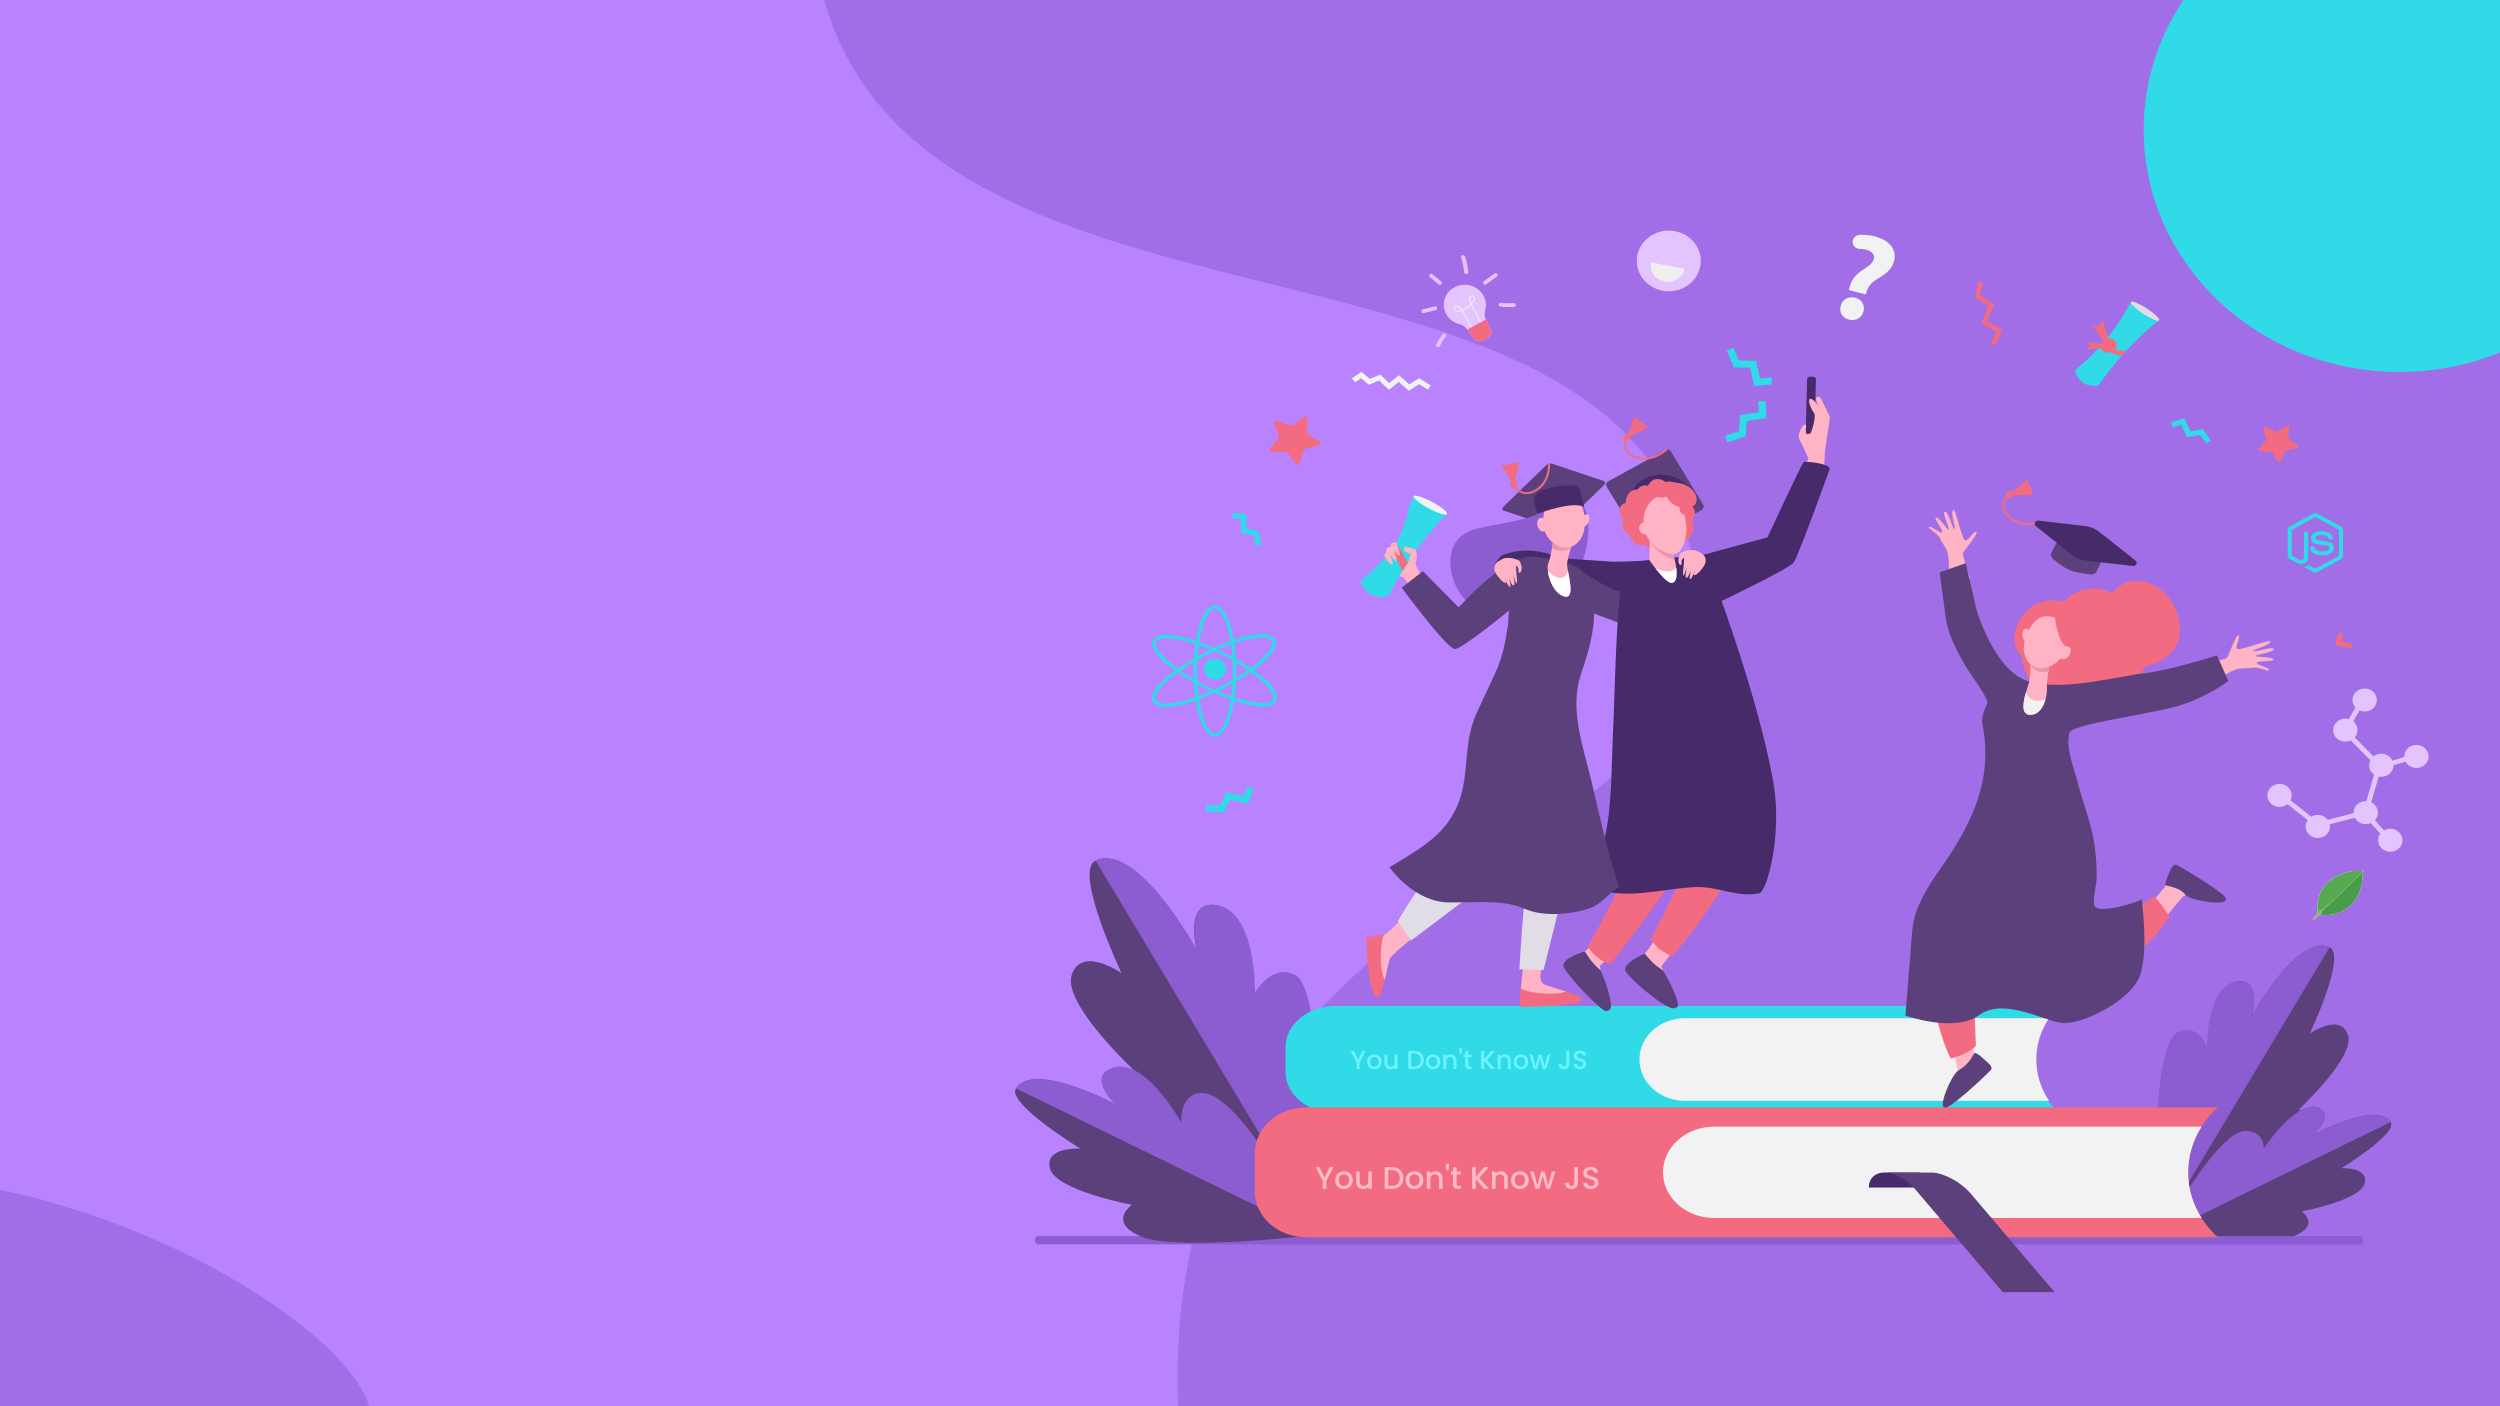 <svg width="1920" height="1080" viewBox="0 0 1920 1080" fill="none" xmlns="http://www.w3.org/2000/svg">
<rect x="0" y="0" width="1920" height="1080" fill="#808080" stroke="none"/>
<g clip-path="url(#clip0_25_4)">
<path d="M1957 0H-95V1080H1957V0Z" fill="#B983FF"/>
<path d="M-95 903.566C78.793 903.566 264.602 1016.18 283.48 1080C133.291 1080 -95 1080 -95 1080V903.566Z" fill="#A16EE7"/>
<path d="M904.78 1080C887.68 637.2 1396.12 675 1291.2 399.022C1201.53 163.156 710.41 273.24 632.89 0C1051.27 0 1957 0 1957 0V1080H904.78Z" fill="#A16EE7"/>
<path d="M1957 0H1676.87C1657.54 28.804 1646.35 62.975 1646.35 99.63C1646.35 202.37 1734.27 285.66 1842.72 285.66C1885.35 285.66 1924.81 272.781 1957 250.916V0Z" fill="#31DAE7"/>
<path d="M1657.79 947.63C1657.79 947.63 1756.36 901.584 1773.31 877.57C1790.26 853.556 1765.34 852.195 1765.34 852.195C1765.34 852.195 1809.33 811.668 1803.14 794.604C1796.95 777.54 1773.86 793.848 1773.86 793.848C1773.86 793.848 1802.45 733.547 1789.11 727.553C1764.27 716.385 1729.43 780.559 1729.43 780.559C1729.43 780.559 1736.92 752.679 1719.81 753.586C1694.01 754.952 1695.08 818.019 1695.08 818.019C1695.08 818.019 1692.17 793.838 1676.62 801.695C1648.72 815.783 1657.79 947.63 1657.79 947.63Z" fill="#5C407B"/>
<path d="M1674.21 792.023C1691.08 787.212 1694.99 804.919 1694.99 804.919C1694.99 804.919 1694.01 754.947 1719.81 753.581C1736.92 752.674 1729.43 780.554 1729.43 780.554C1729.43 780.554 1764.27 716.38 1789.11 727.547L1657.68 946.604C1656.75 931.306 1649.94 798.946 1674.21 792.023Z" fill="#8B5DD0"/>
<path d="M1660.34 948.202C1660.34 948.202 1740.95 957.69 1761.83 949.234C1782.7 940.783 1767.74 930.339 1767.74 930.339C1767.74 930.339 1812.56 921.991 1816.02 908.966C1819.48 895.941 1798.08 897.221 1798.08 897.221C1798.08 897.221 1841.78 870.615 1836.03 861.743C1825.33 845.213 1776.07 871.83 1776.07 871.83C1776.07 871.83 1792.7 857.326 1781.64 851.305C1764.97 842.227 1738.58 881.971 1738.58 881.971C1738.58 881.971 1740.22 872.176 1727.15 871.09C1703.7 869.141 1660.34 948.202 1660.34 948.202Z" fill="#5C407B"/>
<path d="M1726 868.493C1739.07 869.578 1738.58 881.971 1738.58 881.971C1738.58 881.971 1764.96 842.227 1781.63 851.305C1792.69 857.326 1776.06 871.83 1776.06 871.83C1776.06 871.83 1825.32 845.213 1836.03 861.743L1660.09 947.776C1666.07 937.877 1704.1 866.673 1726 868.493Z" fill="#8B5DD0"/>
<path d="M1815.12 952.517C1815.12 950.746 1814.12 949.315 1812.9 949.315H797.42C795.904 949.315 794.679 950.751 794.679 952.517C794.679 954.288 795.904 955.719 797.42 955.719H1812.9C1814.12 955.724 1815.12 954.288 1815.12 952.517Z" fill="#8B5DD0"/>
<path d="M1012.64 947.835C1012.64 947.835 884.152 887.814 862.059 856.51C839.96 825.206 872.444 823.435 872.444 823.435C872.444 823.435 815.108 770.607 823.173 748.364C831.239 726.122 861.34 747.376 861.34 747.376C861.34 747.376 824.074 668.768 841.453 660.955C873.835 646.396 919.258 730.053 919.258 730.053C919.258 730.053 909.494 693.711 931.792 694.894C965.417 696.676 964.032 778.88 964.032 778.88C964.032 778.88 967.828 747.36 988.097 757.598C1024.46 775.969 1012.64 947.835 1012.64 947.835Z" fill="#5C407B"/>
<path d="M994.977 748.985C977.25 739.06 963.724 762.415 963.724 762.415C963.724 762.415 965.423 696.67 931.798 694.894C909.5 693.711 919.264 730.053 919.264 730.053C919.264 730.053 873.841 646.396 841.459 660.955L1012.79 946.501C1014 926.559 1018.53 762.172 994.977 748.985Z" fill="#8B5DD0"/>
<path d="M1009.32 948.58C1009.32 948.58 904.239 960.946 877.027 949.925C849.821 938.903 869.315 925.295 869.315 925.295C869.315 925.295 810.89 914.414 806.381 897.437C801.872 880.459 829.762 882.128 829.762 882.128C829.762 882.128 772.802 847.444 780.292 835.877C794.246 814.331 858.456 849.026 858.456 849.026C858.456 849.026 836.779 830.115 851.194 822.269C872.934 810.437 907.328 862.245 907.328 862.245C907.328 862.245 905.19 849.474 922.222 848.059C952.791 845.521 1009.32 948.58 1009.32 948.58Z" fill="#5C407B"/>
<path d="M922.154 839.441C905.122 840.856 907.334 862.245 907.334 862.245C907.334 862.245 876.884 806.981 851.109 821.48C836.813 829.521 856.638 848.291 856.638 848.291C856.638 848.291 794.251 814.331 780.298 835.877L1009.64 948.024C1001.85 935.123 950.699 837.07 922.154 839.441Z" fill="#8B5DD0"/>
<path d="M1581.43 854.825H1025.68C1004.46 854.825 987.248 840.629 987.248 823.117V804.265C987.248 786.753 1004.46 772.556 1025.68 772.556H1581.43C1556.01 795.479 1555.57 830.509 1580.41 853.864L1581.43 854.825Z" fill="#31DAE7"/>
<path d="M1573.65 781.985H1293.98C1274.72 781.985 1259.11 796.181 1259.11 813.694C1259.11 831.206 1274.72 845.402 1293.98 845.402H1573.67C1560.61 825.946 1560.63 801.382 1573.65 781.985Z" fill="#F2F2F2"/>
<path d="M1703.21 850.489H1003.1C981.36 850.489 963.735 866.203 963.735 885.584V915.1C963.735 934.481 981.36 950.195 1003.1 950.195H1703.21L1702.85 949.855C1672.9 922.066 1673.05 878.105 1703.21 850.489Z" fill="#F36B80"/>
<path d="M1690.82 865.247H1316.55C1294.81 865.247 1277.18 880.961 1277.18 900.342C1277.18 919.723 1294.81 935.437 1316.55 935.437H1690.81C1677.05 913.707 1677.07 886.961 1690.82 865.247Z" fill="#F2F2F2"/>
<path d="M1475.01 900.526H1446.45C1440.31 900.526 1435.33 905.245 1435.33 911.061V912.006H1475.01V900.526Z" fill="#472A6A"/>
<path d="M1447.61 900.563C1454.44 900.558 1464.63 906.033 1470.39 912.789L1538.13 992.385L1577.92 992.363L1513.49 916.661C1505.91 907.751 1492.47 900.536 1483.47 900.542L1447.61 900.563Z" fill="#5C407B"/>
<path d="M997.975 355.784C997.787 356.341 997.28 356.746 996.676 356.827C996.066 356.913 995.461 356.665 995.108 356.184L988.416 347.02L976.657 347.047C976.042 347.047 975.477 346.718 975.204 346.199C974.93 345.676 974.993 345.055 975.369 344.59L982.5 335.729L978.84 325.139C978.646 324.583 978.806 323.978 979.245 323.568C979.684 323.158 980.328 323.023 980.909 323.217L992.007 326.905L1001.51 320.333C1002.01 319.988 1002.67 319.945 1003.21 320.215C1003.76 320.485 1004.1 321.025 1004.08 321.608L1003.81 332.748L1013.34 339.277C1013.83 339.617 1014.08 340.2 1013.98 340.772C1013.88 341.345 1013.44 341.815 1012.85 341.982L1001.58 345.179L997.975 355.784Z" fill="#F36B80"/>
<path d="M1419.95 222.718C1420.74 220.801 1420.46 213.932 1430.54 207.328C1434.68 204.644 1438.08 202.36 1439 199.222C1440.58 193.817 1434.57 191.219 1428.59 191.246C1425.49 191.263 1422.96 188.908 1422.86 185.976C1422.77 182.995 1425.21 180.5 1428.35 180.355C1431.78 180.198 1435.82 180.511 1440.07 181.629C1452.92 185.009 1456.78 193.271 1454.54 200.929C1452.49 207.938 1446.56 211.345 1441.73 214.245C1433.59 219.143 1433.59 224.597 1432.9 226.125L1419.95 222.718ZM1413.69 234.776C1415.12 229.889 1419.75 227.335 1424.81 228.663C1430.07 230.045 1432.45 234.446 1431.11 239.355C1429.7 244.15 1425.15 246.823 1419.89 245.441C1414.74 244.085 1412.29 239.571 1413.69 234.776Z" fill="#F2F2F2"/>
<path d="M1744.61 347.02L1749.38 354.542C1749.9 355.358 1751.18 355.255 1751.55 354.37L1754.94 346.199L1763.97 344.218C1764.95 344.002 1765.24 342.819 1764.47 342.214L1757.31 336.631L1758.11 327.883C1758.2 326.938 1757.1 326.306 1756.25 326.813L1748.44 331.533L1739.9 328.109C1738.98 327.737 1738.01 328.531 1738.26 329.454L1740.58 337.954L1734.5 344.585C1733.84 345.303 1734.34 346.426 1735.34 346.48L1744.61 347.02Z" fill="#F36B80"/>
<path d="M1527.11 235.04L1516.66 228.004L1519.56 215.881L1522.96 216.61L1520.57 226.589L1531.38 233.858L1525.81 246.877L1538.01 253.114L1532.46 264.605L1528.29 265.302L1533.48 254.551L1521.41 248.378L1527.11 235.04Z" fill="#F36B80"/>
<path d="M1045.57 285.611L1052.04 291.011L1060.09 287.669L1066.9 294.208L1074.32 288.139L1082.35 295.213L1089.91 290.423L1098.82 296.028L1096.58 299.225L1089.92 295.029L1081.94 300.083L1074.22 293.285L1066.67 299.457L1059.17 292.237L1051.3 295.504L1045.3 290.498L1040.61 293.668L1038.26 290.547L1045.57 285.611Z" fill="#F2F2F2"/>
<path d="M1116.97 220.671C1104.4 227.416 1106.88 245.43 1120.89 248.999C1123.4 249.642 1125.57 251.17 1127.03 253.211L1132.06 260.242C1133.44 262.181 1136.17 262.786 1138.31 261.63L1143.07 259.076C1145.22 257.92 1146.08 255.398 1145.04 253.276C1141.23 245.533 1139.24 242.941 1140.59 238.421C1144.57 225.212 1129.54 213.926 1116.97 220.671Z" fill="#E4C4FF"/>
<path d="M1131.45 254.011C1127.92 247.471 1123.9 240.673 1122.69 238.766C1115.18 241.839 1115.12 233.167 1119.87 235.046C1121.22 235.58 1122.17 236.617 1122.99 237.827C1125.46 236.725 1127.68 235.165 1129.51 233.264C1128.74 231.617 1128.07 230.402 1128.15 229.149C1128.27 227.259 1130.27 226.055 1131.78 227.335C1132.34 227.815 1132.7 228.56 1132.7 229.273C1132.71 230.801 1131.51 232.232 1130.43 233.399C1132.95 238.696 1135.63 243.988 1138.43 249.14L1137.74 249.475C1134.99 244.404 1132.34 239.204 1129.86 233.993C1128.02 235.84 1125.83 237.357 1123.4 238.453C1124.94 240.889 1128.84 247.531 1132.15 253.67L1131.45 254.011ZM1118.42 238.421C1119.37 238.88 1120.63 238.788 1122.27 238.135C1121.53 237.071 1120.7 236.174 1119.57 235.726C1117.01 234.716 1116.83 237.654 1118.42 238.421ZM1128.92 229.198C1128.85 230.251 1129.46 231.358 1130.07 232.659C1130.94 231.687 1131.93 230.504 1131.92 229.279C1131.91 228.42 1131.17 227.459 1130.28 227.545C1130.19 227.561 1128.96 228.458 1128.92 229.198Z" fill="#F2F2F2"/>
<path d="M1126.89 253.039C1126.94 253.098 1126.98 253.152 1127.02 253.211L1132.05 260.242C1133.44 262.181 1136.16 262.786 1138.31 261.63L1143.07 259.076C1145.22 257.92 1146.07 255.398 1145.03 253.276C1143.34 249.831 1142.01 247.406 1141.16 245.376L1126.89 253.039Z" fill="#F36B80"/>
<path d="M1104.81 218.349L1098.12 212.825C1097.48 212.29 1097.41 211.361 1097.98 210.746C1098.54 210.136 1099.52 210.071 1100.17 210.605L1106.86 216.13C1107.5 216.664 1107.57 217.593 1107 218.209C1106.43 218.824 1105.45 218.878 1104.81 218.349Z" fill="#E4C4FF"/>
<path d="M1102.56 238.124L1093.56 240.44C1092.73 240.651 1091.88 240.192 1091.65 239.404C1091.43 238.621 1091.91 237.811 1092.74 237.595L1101.74 235.278C1102.57 235.067 1103.43 235.526 1103.65 236.315C1103.88 237.103 1103.39 237.913 1102.56 238.124Z" fill="#E4C4FF"/>
<path d="M1103.74 266.463C1102.96 266.117 1102.63 265.243 1102.99 264.503C1104.35 261.749 1106.01 259.108 1107.9 256.651C1108.41 255.992 1109.38 255.847 1110.07 256.327C1110.77 256.808 1110.92 257.726 1110.41 258.385C1108.64 260.69 1107.09 263.174 1105.81 265.756C1105.44 266.485 1104.52 266.809 1103.74 266.463Z" fill="#E4C4FF"/>
<path d="M1126.21 210.47C1125.35 210.546 1124.6 209.947 1124.52 209.137C1124.15 205.292 1123.35 201.469 1122.16 197.78C1121.9 197.003 1122.36 196.177 1123.18 195.939C1124 195.701 1124.87 196.133 1125.13 196.911C1126.39 200.799 1127.22 204.822 1127.62 208.867C1127.69 209.687 1127.06 210.4 1126.21 210.47Z" fill="#E4C4FF"/>
<path d="M1139.31 217.966C1138.79 217.318 1138.93 216.394 1139.61 215.903L1147.67 210.157C1148.36 209.666 1149.33 209.801 1149.85 210.449C1150.37 211.097 1150.23 212.02 1149.54 212.512L1141.48 218.257C1140.8 218.743 1139.83 218.614 1139.31 217.966Z" fill="#E4C4FF"/>
<path d="M1163.06 235.629C1162.93 235.672 1162.8 235.705 1162.65 235.715C1159.18 235.975 1155.68 235.877 1152.23 235.429C1151.39 235.316 1150.79 234.576 1150.91 233.771C1151.02 232.967 1151.81 232.4 1152.66 232.513C1155.88 232.929 1159.16 233.021 1162.4 232.783C1163.26 232.718 1164 233.323 1164.07 234.139C1164.13 234.803 1163.7 235.408 1163.06 235.629Z" fill="#E4C4FF"/>
<path d="M1636.6 231.887L1632.61 238.858C1623.19 255.35 1610.47 270.34 1595.11 283.073L1593.42 284.472C1593.42 284.472 1596.67 298.544 1611.62 296.077C1623.21 279.31 1636.57 264.341 1652.4 250.517L1658.25 246.002L1636.6 231.887Z" fill="#31DAE7"/>
<path d="M1658.21 245.986C1657.33 246.996 1651.78 244.652 1645.82 240.748C1639.86 236.844 1635.69 232.853 1636.57 231.844C1637.46 230.834 1643.07 233.188 1649.02 237.087C1654.99 240.991 1659.1 244.976 1658.21 245.986Z" fill="#E1DDE7"/>
<path d="M1658.23 246.019L1658.25 245.997C1658.06 245.894 1644.58 238.826 1642.02 234.765L1640.38 236.725C1641.9 237.989 1643.77 239.377 1645.88 240.748C1651.76 244.609 1657.25 246.942 1658.23 246.019Z" fill="#E1DDE7"/>
<path d="M1633.37 268.947C1631.62 269.503 1623.84 271.242 1616.97 261.328C1616.08 262.391 1615.18 263.444 1614.27 264.487C1618.97 270.653 1624.13 272.495 1627.72 272.932C1628.29 273.002 1629.05 273.067 1629.62 273.083C1630.86 271.696 1632.11 270.313 1633.37 268.947Z" fill="#F36B80"/>
<path d="M1619.54 261.619L1614.75 245.398L1612.31 250.339L1606.76 249.529L1616.41 263.32L1619.54 261.619Z" fill="#F36B80"/>
<path d="M1615.72 264.4L1602.29 262.224L1605.42 265.685L1602.3 268.342L1615.3 267.322L1615.72 264.4Z" fill="#F36B80"/>
<path d="M1613.35 267.527C1612.16 264.784 1613.87 261.565 1617.15 260.329C1620.44 259.097 1624.07 260.318 1625.27 263.061C1626.46 265.804 1624.75 269.028 1621.46 270.259C1618.17 271.49 1614.54 270.27 1613.35 267.527Z" fill="#F36B80"/>
<path d="M1621.71 455.404C1609.19 448.999 1594.07 451.586 1585.5 462.143C1577.93 459.961 1569.42 460.831 1562.67 464.535C1549.35 471.841 1541.2 492.269 1552.02 503.339C1554.67 514.744 1556.72 526.505 1568.69 526.635C1575.78 538.942 1600.6 539.752 1613.32 528.19C1624.44 531.506 1636.32 525.463 1644.03 517.088C1645.85 515.111 1647.39 512.001 1648.08 511.585C1648.09 511.58 1676.74 506.552 1674.1 480.244C1671.34 452.714 1641.11 433.76 1621.71 455.404Z" fill="#F36B80"/>
<path d="M1512.69 784.804C1513.36 796.716 1515.75 807.424 1516.1 808.688C1516.27 809.298 1518.33 811.706 1518.52 812.333C1515.43 826.367 1505.21 833.647 1495.86 838.582C1498.65 831.659 1503.85 823.97 1503.52 822.312C1503 819.671 1501.17 807.689 1495.98 792.261C1503.23 792.358 1506.32 788.384 1512.69 784.804Z" fill="#FFB3C5"/>
<path d="M1547.42 613.656L1592.03 647.779C1592.03 647.779 1569.61 668.779 1561.2 676.588C1552.78 684.396 1510.45 712.541 1509.71 714.334C1509.56 714.695 1511.8 718.972 1512.5 724.313C1514.38 738.736 1516.8 779.296 1517.47 803.347C1512.68 808.115 1504.34 811.399 1498.14 812.9C1482.83 783.362 1474.9 711.985 1474.96 705.17C1475.05 694.073 1547.42 613.656 1547.42 613.656Z" fill="#F36B80"/>
<path d="M1677.51 687.852C1675.76 688.916 1662.06 705.132 1656.2 714.145C1651.66 709.663 1649.35 705.013 1643.94 701.471C1650.13 695.822 1662.91 681.755 1664.54 678.089C1668.39 669.395 1670.78 668.52 1670.78 668.52C1670.78 668.52 1699.2 685.697 1700.59 689.04C1701.99 692.388 1684.53 683.575 1677.51 687.852Z" fill="#FFB3C5"/>
<path d="M1663.72 680.027C1661.34 679.504 1666.37 669.395 1667.48 667.057C1668.73 664.427 1670.54 663.957 1670.96 663.946C1672.11 663.925 1703.7 683.008 1708.54 688.414C1708.87 688.781 1709.37 689.818 1709.43 690.039C1711.26 696.589 1682.81 691.411 1679.34 687.955C1676.24 684.877 1674.47 682.393 1663.72 680.027Z" fill="#5C407B"/>
<path d="M1537.74 623.549C1537.74 623.549 1577.07 608.18 1577.08 608.175C1576.92 608.24 1577.3 609.757 1577.33 609.876C1580.89 624.078 1588.93 617.533 1596.81 642.211C1602.37 659.648 1600.36 722.299 1600.36 722.299C1600.36 722.299 1634.43 702.389 1653.67 688.84C1655.43 687.604 1666.17 703.847 1666.17 703.847C1640.01 745.513 1586.18 765.358 1581.04 763.441C1563.5 756.902 1548.49 644.09 1548.54 644.101C1545.15 637.411 1537.74 623.549 1537.74 623.549Z" fill="#F36B80"/>
<path d="M1601.37 529.508C1601.37 529.508 1649.6 520.301 1660.33 518.875C1671.07 517.45 1708.5 506.023 1709.94 505.532C1711.38 505.04 1717.2 486.518 1719.25 487.922C1721.31 489.332 1715.77 497.237 1718.36 498.415C1720.95 499.592 1743.55 490.801 1743.65 492.588C1743.84 495.931 1730.04 498.49 1730.43 500.04C1730.81 501.59 1744.56 496.06 1746.16 498.431C1747.75 500.796 1732.63 502.47 1732.31 503.75C1732 505.03 1746.78 504.041 1745.91 506.758C1745.43 508.232 1732.73 507.325 1733.22 509.085C1733.7 510.845 1743.33 513.011 1742.61 514.658C1741.89 516.299 1734.77 511.79 1729.74 512.806C1724.71 513.821 1720.48 512.006 1713 515.921C1705.52 519.831 1680.84 536.652 1663.55 539.557C1646.26 542.462 1608.09 548.975 1608.09 548.975L1601.37 529.508Z" fill="#FFB3C5"/>
<path d="M1512.94 444.139C1509.95 434.522 1507.53 426.168 1507.36 425.498C1507 424.089 1520.16 409.315 1517.79 408.461C1515.42 407.608 1511.48 416.329 1509.02 414.925C1506.56 413.521 1501.92 390.798 1500.29 391.694C1497.24 393.374 1502.55 405.713 1500.97 406.258C1499.39 406.798 1496.73 392.877 1493.76 392.915C1490.8 392.953 1497.62 405.848 1496.66 406.798C1495.7 407.743 1488.47 395.491 1486.55 397.678C1485.51 398.866 1493.28 408.424 1491.45 409.007C1489.63 409.59 1482.44 403.153 1481.38 404.622C1480.33 406.096 1488.21 409.255 1490.08 413.802C1491.94 418.349 1495.86 420.698 1496.51 428.771C1496.78 432.016 1496.73 438.61 1497.02 446.321C1502.41 446.002 1507.76 445.478 1512.94 444.139Z" fill="#FFB3C5"/>
<path d="M1516.16 809.05C1517.35 806.927 1525.5 815.189 1527.45 816.901C1529.65 818.829 1529.59 820.676 1529.48 821.086C1529.18 822.161 1502.48 847.395 1495.23 850.435C1494.55 850.721 1493.21 850.565 1492.83 850.365C1489.27 848.464 1498.34 826.211 1503.84 822.285C1507.41 819.736 1510.83 818.591 1516.16 809.05Z" fill="#5C407B"/>
<path d="M1489.68 439.538C1491.17 451.138 1492.67 462.742 1494.33 474.325C1496.28 487.906 1503.01 500.353 1509.91 512.206C1511.78 515.414 1528.01 537.37 1526.29 540.351C1526.29 540.351 1521.17 549.266 1522.48 555.876C1531.03 598.898 1514.36 633.037 1489.75 667.856C1482.89 677.57 1476.4 687.744 1472.22 698.798C1468.07 709.744 1468.24 720.441 1467.27 731.759C1465.89 747.824 1464.67 763.906 1463.37 779.981C1463.37 779.981 1500.98 793.368 1519.74 779.744C1538.51 766.12 1567.05 782.892 1582.5 785.484C1597.95 788.076 1635.78 768.695 1643.14 750.098C1650.39 731.732 1644.94 691.481 1644.8 690.455C1645.05 692.296 1612.32 702.07 1608.88 696.098C1606.59 692.118 1610.22 679.115 1610.26 674.303C1610.31 666.004 1609.78 657.704 1608.67 649.469C1606.36 632.34 1599.6 616.804 1595.52 600.307C1592.8 589.291 1585.98 574.031 1589.45 562.68C1591.37 556.421 1643.53 549.482 1668.11 543.418C1692.69 537.349 1711.36 522.985 1711.36 522.985L1702.68 503.366C1702.68 503.366 1665.39 515.155 1646.21 517.163C1627.02 519.172 1585.22 530.998 1558.44 523.492C1531.65 515.986 1517.86 468.029 1517.86 468.029L1509.76 432.535C1509.76 432.529 1489.68 439.538 1489.68 439.538Z" fill="#5C407B"/>
<path d="M1574.21 510.089C1574.21 510.089 1571.61 522.801 1572.06 527.828C1572.52 532.856 1569.98 549.023 1559.24 548.991C1548.5 548.959 1557.38 528.395 1558.44 523.487C1559.49 518.573 1559.86 503.339 1559.86 503.339L1574.21 510.089Z" fill="#FFB3C5"/>
<path d="M1570.97 536.976C1568.59 537.959 1565.96 538.51 1563.31 538.099C1559.38 537.484 1557.16 534.757 1555.9 531.9C1553.7 539.519 1551.96 548.975 1559.24 548.991C1565.87 549.007 1569.37 542.862 1570.97 536.976Z" fill="#F2F2F2"/>
<path d="M1559.58 510.98C1559.78 506.817 1559.87 503.339 1559.87 503.339L1574.21 510.095C1574.21 510.095 1573.68 512.692 1573.14 516.008C1566.82 517.207 1562.28 514.863 1559.58 510.98Z" fill="#EA94AD"/>
<path d="M1579.78 474.995C1579.78 474.995 1585.3 478.084 1587.27 484.709C1589.24 491.33 1586.78 508.356 1572.42 512.352C1558.05 516.353 1551.96 502.805 1555 492.28C1558.05 481.75 1564.58 468.445 1579.78 474.995Z" fill="#FFB3C5"/>
<path d="M1553.25 488.176C1553.5 491.011 1555.06 493.193 1556.73 493.042C1558.4 492.89 1559.54 490.471 1559.29 487.636C1559.03 484.801 1557.47 482.62 1555.81 482.771C1554.14 482.922 1552.99 485.341 1553.25 488.176Z" fill="#FFB3C5"/>
<path d="M1578.1 474.12C1578.1 474.12 1580.54 493.155 1586.72 496.633C1592.9 500.11 1590.22 508.523 1590.22 508.523C1590.22 508.523 1596.02 488.986 1591.17 482.657C1586.32 476.329 1578.1 474.12 1578.1 474.12Z" fill="#F36B80"/>
<path d="M1583.02 499.333C1581.31 501.795 1581.29 504.716 1582.97 505.856C1584.65 506.995 1587.4 505.921 1589.11 503.458C1590.81 500.996 1590.83 498.074 1589.15 496.935C1587.47 495.796 1584.72 496.87 1583.02 499.333Z" fill="#FFB3C5"/>
<path d="M1095.63 447.671C1095.63 447.671 1085.68 434.824 1087.46 431.19C1089.25 427.556 1086.95 421.254 1086.95 421.254L1079.55 416.891L1064.98 430.142V430.445C1064.98 430.445 1073.92 442.503 1075.37 442.805C1075.95 442.924 1076.83 443.119 1077.7 443.308L1087.21 455.582L1095.63 447.671Z" fill="#FFB3C5"/>
<path d="M1187.29 357.464L1154.65 389.113C1153.39 390.328 1153.51 391.694 1154.91 392.17L1194.48 405.481C1195.88 405.95 1198.03 405.346 1199.28 404.131L1231.93 372.481C1233.19 371.266 1233.07 369.9 1231.66 369.425L1192.09 356.114C1190.7 355.644 1188.55 356.243 1187.29 357.464Z" fill="#5C407B"/>
<path d="M1258.64 414.466L1233.99 373.901C1233.07 372.389 1233.61 370.456 1235.21 369.581L1278.75 345.703C1280.34 344.828 1282.38 345.346 1283.29 346.858L1307.95 387.423C1308.86 388.935 1308.32 390.868 1306.73 391.743L1263.19 415.622C1261.59 416.497 1259.56 415.978 1258.64 414.466Z" fill="#5C407B"/>
<path d="M1252.95 401.436C1252.95 401.436 1249.8 388.735 1251.72 382.039C1253.61 375.467 1256.99 371.612 1257.9 370.91C1262.02 367.729 1266.95 365.467 1272.21 364.716C1284.23 363.004 1301.31 371.385 1301.54 385.112L1296.14 390.582L1252.95 401.436Z" fill="#472A6A"/>
<path d="M1181.61 393.865C1176.62 399.665 1139.42 403.272 1128.4 407.959C1101.85 419.251 1116.65 462.472 1133.9 465.129C1139.74 466.025 1154.83 461.889 1157.77 463.455C1166.64 468.175 1178.08 469.687 1189.71 461.959C1201.35 454.232 1195.57 447.925 1199.33 441.493C1203.09 435.062 1211.55 442.919 1216.11 429.041C1221.04 414.029 1221.16 398.088 1216.68 389.448C1209.26 375.149 1196.65 373.81 1189.85 376.601C1187.82 377.433 1182.7 392.596 1181.61 393.865Z" fill="#8B5DD0"/>
<path d="M1258.01 431.006L1238.57 431.417L1209.24 429.419L1188.19 428.036L1181.83 444.139L1245.12 472.057L1258.01 431.006Z" fill="#472A6A"/>
<path d="M1299.87 448.897C1299.87 448.897 1303.07 444.177 1300.86 441.38C1300.86 441.38 1302.73 442.498 1302.61 444.663C1302.5 446.839 1299.87 448.897 1299.87 448.897Z" fill="#F47458"/>
<path d="M1195.3 460.469L1251.03 481.221L1278.43 490.126L1272.54 459.945C1230.97 457.774 1213.84 434.543 1204.61 433.253C1193.14 431.66 1195.3 460.469 1195.3 460.469Z" fill="#5C407B"/>
<path d="M1080.45 701.255C1073.03 710.073 1064.86 716.942 1063.84 717.714C1063.35 718.087 1060.24 718.729 1059.72 719.102C1054.2 731.786 1058.54 743.472 1063.5 752.825C1065.17 745.821 1066.82 736.182 1068.05 735.091C1070.01 733.358 1076.88 725.776 1090.1 716.909C1084 712.703 1083.71 707.794 1080.45 701.255Z" fill="#FFB3C5"/>
<path d="M1063.44 717.903C1058.63 717.703 1049.33 719.712 1049.29 720.652C1049.24 721.769 1050.55 760.941 1056.44 764.975C1059.99 767.399 1061.27 761.454 1063.5 752.825C1058.54 743.472 1060.37 718.81 1063.44 717.903Z" fill="#F36B80"/>
<path d="M1171.1 726.786C1170.34 736.144 1168.43 756.972 1167.98 758.943C1167.85 759.515 1168.43 761.81 1168.74 762.323C1180.73 768.469 1192.92 765.38 1202.84 761.524C1196.06 759.413 1187.05 756.691 1185.7 755.876C1184.34 755.055 1182.68 752.495 1183.07 748.796C1183.89 741.145 1186.58 733.234 1184.76 724.756C1179.83 730.085 1178.01 724.297 1171.1 726.786Z" fill="#FFB3C5"/>
<path d="M1168.01 758.765C1167.23 763.209 1167.08 773.118 1168.01 773.231C1169.12 773.366 1208.82 773.037 1214.12 769.063C1217.51 766.535 1211.19 764.3 1202.85 761.53C1192.92 765.38 1168.54 761.681 1168.01 758.765Z" fill="#F36B80"/>
<path d="M1196.81 428.209C1196.81 428.209 1175.77 417.393 1153.59 426.481C1152.2 427.054 1147.98 432.346 1147.98 434.419C1147.98 436.941 1152.31 443.632 1152.31 443.632L1191.56 441.839L1196.81 428.209Z" fill="#472A6A"/>
<path d="M1388.78 340.141L1391.14 340.195C1392.36 340.222 1393.38 339.309 1393.41 338.153L1394.64 291.481C1394.67 290.326 1393.7 289.364 1392.48 289.332L1390.12 289.278C1388.9 289.251 1387.88 290.164 1387.85 291.319L1386.62 337.991C1386.6 339.152 1387.56 340.114 1388.78 340.141Z" fill="#472A6A"/>
<path d="M1401.35 349.979C1401.25 345.767 1405.54 322.288 1405.31 320.647C1405.07 318.973 1399.1 307.4 1398.6 306.293C1398.1 305.186 1395.85 303.988 1394.84 305.662C1394.28 306.58 1395.69 309.814 1397.07 312.563C1395.66 310.306 1392.06 306.094 1390.55 306.288C1387.6 306.666 1390.89 314.134 1393.12 317.12C1395.36 320.107 1390.78 332.397 1390.78 332.397C1390.78 332.397 1387.93 334.573 1387.03 332.537C1386.14 330.502 1388.43 324.724 1385.67 326.3C1382.91 327.877 1380.47 335.34 1381.84 337.23C1383.14 339.034 1388.34 350.892 1388.82 351.994L1388.81 351.999L1384.8 363.641C1389.73 365.926 1394.93 367.799 1400.02 369.554C1401.09 359.116 1401.35 349.979 1401.35 349.979Z" fill="#FFB3C5"/>
<path d="M1228.37 718.767C1228.37 718.767 1219 729.794 1216.67 731.155C1214.34 732.51 1217.72 748.537 1224.07 749.585C1227.65 750.179 1229.64 746.431 1229.64 746.431L1228.61 741.814L1241.99 728.719L1228.37 718.767Z" fill="#FFB3C5"/>
<path d="M1272.63 719.145C1272.63 719.145 1264.83 731.219 1262.69 732.85C1260.56 734.481 1266.06 749.963 1272.51 750.233C1276.14 750.384 1277.61 746.431 1277.61 746.431L1275.97 741.976L1287.48 727.364L1272.63 719.145Z" fill="#FFB3C5"/>
<path d="M1263.17 732.375C1263.17 732.375 1267.65 737.807 1270.1 739.967C1273.26 742.759 1277.3 745.486 1277.3 745.486C1277.3 745.486 1281.88 753.381 1283.13 756.14C1285.92 762.275 1289.05 769.111 1288.6 772.546C1288.45 773.647 1285.84 774.814 1283.67 774.182C1274.62 771.541 1251.5 751.442 1248.58 746.048C1245.21 739.816 1263.17 732.375 1263.17 732.375Z" fill="#5C407B"/>
<path d="M1329.18 548.462C1328.34 546.226 1327.53 544.163 1326.76 542.219C1317.14 544.212 1306.27 546.404 1295.09 548.672L1293.73 587.596C1293.74 584.588 1302.13 649.674 1302.13 649.674C1302.13 649.674 1282.37 694.894 1267.52 721.521C1273.62 728.746 1275.22 729.778 1284.05 734.702C1307.11 708.442 1336.58 662.153 1337.83 654.161C1338.56 649.555 1339.21 575.262 1329.18 548.462Z" fill="#F36B80"/>
<path d="M1245.1 566.746C1248.04 597.073 1254.57 655.052 1254.02 659.713C1252.38 665.523 1224.5 719.177 1219.27 726.986C1223.43 732.931 1229.55 738.526 1236.46 740.297C1237.83 740.648 1284.92 676.625 1287.54 671.474C1290.5 665.653 1295.42 633.911 1295.51 594.61L1296.87 555.692C1278.26 559.472 1261.13 563.171 1245.1 566.746Z" fill="#F36B80"/>
<path d="M1322.03 461.587C1322.03 461.587 1372.71 437.513 1377.45 432.124C1380.67 428.463 1405.19 360.245 1405.19 360.245C1405.6 355.736 1385.68 354.067 1385.06 354.964C1382.73 358.366 1357.39 412.695 1357.39 412.695L1299.67 428.414L1286.17 432.189L1322.03 461.587Z" fill="#472A6A"/>
<path d="M1217.2 730.739C1217.2 730.739 1220.92 736.668 1223.05 739.109C1225.81 742.262 1229.45 745.454 1229.45 745.454C1229.45 745.454 1232.93 753.84 1233.8 756.729C1235.74 763.15 1237.93 770.899 1237.02 774.252C1236.73 775.327 1234.24 777.384 1232.18 776.11C1224.25 771.206 1203.06 748.224 1200.89 742.522C1198.39 735.939 1217.2 730.739 1217.2 730.739Z" fill="#5C407B"/>
<path d="M1188.04 534.724L1201.73 534.848C1201.73 534.848 1198.09 558.598 1198.13 566.411C1198.17 574.225 1209.52 639.306 1208.73 647.757C1207.93 656.208 1185.44 744.941 1185.44 744.941L1166.92 744.428C1166.92 744.428 1169.96 687.415 1173.25 676.156C1176.54 664.891 1179.18 654.626 1179.18 654.626L1158.94 587.034L1188.04 534.724Z" fill="#E1DDE7"/>
<path d="M1201.61 532.532C1201.61 532.532 1178.51 651.332 1172.36 655.609C1166.21 659.885 1083.73 722.369 1083.73 722.369L1073.59 707.53C1073.59 707.53 1108.66 642.902 1139.6 640.602C1139.6 640.602 1137.66 562.874 1143.36 550.352C1149.06 537.829 1167.8 521.624 1167.8 521.624L1201.62 527.396L1201.61 532.532Z" fill="#E1DDE7"/>
<path d="M1350.35 307.984L1350.78 316.543L1336.36 318.719L1335.35 331.312L1324.84 334.616L1326.6 339.676L1340.66 335.254L1341.61 323.32L1356.62 321.057L1355.98 308.173L1350.35 307.984Z" fill="#31DAE7"/>
<path d="M1360.68 289.829L1351.7 290.693L1348.64 277.123L1335.35 276.853L1331.31 267.052L1326.09 268.996L1331.49 282.101L1344.08 282.361L1347.27 296.476L1360.78 295.175L1360.68 289.829Z" fill="#31DAE7"/>
<path d="M1246.76 432.038C1240.51 478.732 1240.79 520.247 1238.58 567.248C1237.55 589.34 1237.91 622.55 1232.19 643.896C1228.94 655.992 1216.23 667.116 1207.38 676.053C1207.36 676.08 1218.98 681.194 1219.71 681.442C1230.9 685.228 1242.95 686.74 1254.81 686.21C1270.54 685.508 1285.79 682.079 1301.68 681.286C1319.3 680.405 1334.22 689.807 1351.36 685.957C1356.72 684.752 1369.39 641.239 1361.67 599.265C1349.7 534.211 1319.12 453.227 1319.12 453.227L1308.7 425.871L1246.76 432.038Z" fill="#472A6A"/>
<path d="M1279.07 370.105C1279.07 370.105 1270.59 363.339 1265.6 373.226C1265.6 373.226 1260.61 371.228 1257.85 376.045C1257.85 376.045 1249.08 374.539 1248.46 386.802C1248.46 386.802 1244 386.489 1244.02 391.484C1244.03 396.473 1247.06 399.476 1247.06 399.476C1247.06 399.476 1244.82 401.485 1246.47 405.896C1247.88 409.644 1251.31 409.871 1251.31 409.871C1251.31 409.871 1252.99 416.264 1256.19 417.901C1259.38 419.537 1263.3 418.16 1263.3 418.16C1263.3 418.16 1264.8 421.562 1268.22 420.876C1271.64 420.19 1275.54 416.599 1279.58 417.587C1283.62 418.576 1293.49 416.005 1293.49 416.005C1293.49 416.005 1304.2 410.017 1299.51 399.433C1299.51 399.433 1304.82 393.709 1298.91 388.168C1298.91 388.168 1301.55 378.216 1293.38 373.394C1285.23 368.572 1279.07 370.105 1279.07 370.105Z" fill="#F36B80"/>
<path d="M1283.96 421.751L1286.49 431.266C1286.49 431.266 1290.37 447.314 1283.76 447.617C1278.87 447.844 1266.66 430.088 1266.66 430.088L1267.18 408.143L1283.96 421.751Z" fill="#FFB3C5"/>
<path d="M1267.69 416.135C1271.96 424.132 1280.35 428.425 1286.1 429.824L1283.96 421.756L1267.18 408.154L1267.69 416.135Z" fill="#EA94AD"/>
<path d="M1244.16 393.779C1244.6 397.51 1247.2 400.291 1249.96 399.994C1252.71 399.697 1254.58 396.43 1254.13 392.704C1253.69 388.973 1251.09 386.192 1248.34 386.489C1245.58 386.786 1243.71 390.053 1244.16 393.779Z" fill="#F36B80"/>
<path d="M1257.38 377.649C1257.64 379.793 1260.56 381.235 1263.91 380.873C1267.27 380.511 1269.77 378.481 1269.52 376.337C1269.26 374.193 1266.34 372.751 1262.99 373.113C1259.63 373.475 1257.12 375.505 1257.38 377.649Z" fill="#F36B80"/>
<path d="M1273.23 381.434C1280.94 377.946 1290.09 382.082 1292.25 389.804C1293.2 393.158 1294.19 397.402 1294.84 402.084C1296.41 413.348 1291.58 424.996 1286.18 425.579C1280.78 426.163 1265 420.466 1262.54 404.503C1261.02 394.648 1265.15 385.096 1273.23 381.434Z" fill="#FFB3C5"/>
<path d="M1266.67 405.34C1266.96 407.83 1265.47 410.038 1263.33 410.265C1261.18 410.497 1259.21 408.667 1258.9 406.177C1258.61 403.688 1260.1 401.479 1262.24 401.252C1264.39 401.02 1266.37 402.851 1266.67 405.34Z" fill="#FFB3C5"/>
<path d="M1295.93 373.297C1302.01 376.888 1304.72 383.049 1302 387.056C1299.27 391.063 1292.14 391.403 1286.06 387.812C1279.99 384.221 1277.27 378.059 1280 374.053C1282.72 370.04 1289.86 369.7 1295.93 373.297Z" fill="#F36B80"/>
<path d="M1281.77 378.308C1281.99 380.133 1279.85 381.856 1277 382.169C1274.14 382.477 1271.64 381.251 1271.43 379.426C1271.21 377.6 1273.35 375.872 1276.2 375.565C1279.06 375.257 1281.56 376.483 1281.77 378.308Z" fill="#F36B80"/>
<path d="M1298.85 390.668C1299.13 393.012 1297.38 395.123 1294.94 395.388C1292.5 395.653 1290.29 393.968 1290.01 391.624C1289.74 389.281 1291.49 387.169 1293.92 386.905C1296.36 386.64 1298.57 388.325 1298.85 390.668Z" fill="#F36B80"/>
<path d="M1271.63 436.779C1275.58 441.785 1280.92 447.752 1283.76 447.617C1287.98 447.422 1287.92 440.802 1287.33 436.045C1284.15 440.581 1276.49 438.637 1271.63 436.779Z" fill="white"/>
<path d="M1262.87 352.966C1261.03 352.966 1259.1 352.739 1257.11 352.193C1253.08 351.097 1250.23 349.126 1248.64 346.334C1246.15 341.987 1247.64 337.273 1247.7 337.079C1247.82 336.685 1248.26 336.463 1248.68 336.582C1249.09 336.701 1249.33 337.122 1249.2 337.516C1249.19 337.559 1247.85 341.852 1250.02 345.638C1251.41 348.062 1253.94 349.785 1257.54 350.762C1269.32 353.97 1278.97 345.098 1279.06 345.006C1279.37 344.714 1279.87 344.72 1280.18 345.011C1280.48 345.303 1280.48 345.778 1280.17 346.064C1279.82 346.399 1272.68 352.966 1262.87 352.966Z" fill="#F36B80"/>
<path d="M1252.21 328.12L1250.35 333.077C1249.36 332.91 1248.23 333.283 1247.45 334.125C1246.32 335.356 1246.33 337.127 1247.48 338.089C1248.63 339.05 1250.49 338.828 1251.62 337.597C1252.36 336.793 1252.62 335.756 1252.38 334.865L1257.39 332.435L1265.69 328.412L1255.34 319.783L1252.21 328.12Z" fill="#F36B80"/>
<path d="M1184.77 373.226C1183.58 374.555 1182.16 375.808 1180.43 376.904C1176.96 379.112 1173.53 379.906 1170.25 379.258C1165.16 378.254 1162.32 374.139 1162.2 373.961C1161.97 373.615 1162.07 373.151 1162.44 372.929C1162.8 372.708 1163.29 372.805 1163.52 373.156C1163.54 373.194 1166.14 376.931 1170.58 377.8C1173.43 378.356 1176.45 377.638 1179.55 375.662C1189.75 369.182 1188.85 356.459 1188.83 356.33C1188.8 355.919 1189.12 355.558 1189.56 355.531C1189.99 355.498 1190.37 355.806 1190.4 356.216C1190.44 356.686 1191.11 366.109 1184.77 373.226Z" fill="#F36B80"/>
<path d="M1157.92 364.91L1160.71 369.457C1159.93 370.073 1159.51 371.126 1159.68 372.238C1159.93 373.858 1161.37 374.992 1162.88 374.776C1164.39 374.56 1165.42 373.075 1165.16 371.461C1165 370.402 1164.32 369.549 1163.45 369.144L1164.73 363.944L1166.86 355.325L1153.24 357.259L1157.92 364.91Z" fill="#F36B80"/>
<path d="M1092.82 438.707L1076.49 451.31C1076.49 451.31 1111.5 498.982 1117.52 498.463C1123.55 497.945 1159.51 468.493 1159.54 468.472C1158.22 469.552 1158.44 477.905 1158.2 479.531C1153.55 510.457 1150.8 510.943 1134.27 547.155C1120.48 577.373 1132.65 604.638 1110.76 633.188C1099.88 647.379 1082.4 656.656 1067.13 666.02C1067.13 666.02 1085.75 693.079 1113.14 693.079C1140.53 693.079 1154.77 691 1171.75 698.285C1188.73 705.569 1215.8 700.596 1224.57 695.914C1231.48 692.221 1236.76 685.157 1243.44 681.113C1234.1 653.665 1228.93 627.685 1222.14 599.573C1215.82 573.361 1205.2 544.525 1214.09 518.071C1222.53 492.95 1232.8 459.632 1212.47 436.185C1212.47 436.185 1202.45 430.99 1179.85 427.48C1157.26 423.97 1120.29 466.506 1120.29 466.506L1092.82 438.707Z" fill="#5C407B"/>
<path d="M1156.65 447.503C1157.13 447.082 1155.75 445.079 1155.52 443.983C1157.22 447.439 1158.85 451.472 1159.9 450.614C1160.36 450.247 1159.22 445.111 1159.18 444.199C1159.94 445.851 1160.99 450.333 1162.7 449.545C1163.73 449.069 1162.65 443.848 1161.96 440.856C1162.53 442.66 1164.13 448.411 1164.72 447.941C1166 446.92 1163.16 434.095 1164.75 432.113C1165.37 431.336 1163.46 429.813 1160.94 429.068C1159.43 428.62 1157.7 428.452 1156.16 428.895C1153.9 429.149 1152.07 430.294 1150.72 431.055C1149.89 431.53 1149.26 432.162 1148.79 432.853C1147.34 434.959 1147.32 437.665 1148.55 439.889C1150.34 443.14 1155.29 448.681 1156.65 447.503Z" fill="#FFB3C5"/>
<path d="M1168.39 434.354C1168.39 434.354 1167.78 432.076 1166.99 430.909C1166.2 429.737 1158.05 426.973 1153.81 429.511C1149.57 432.049 1163.2 433.642 1163.2 433.642C1163.2 433.642 1164.94 434.489 1165.76 435.688C1166.58 436.892 1165.62 439.398 1166.85 439.884C1168.09 440.37 1169.15 437.054 1168.39 434.354Z" fill="#FFB3C5"/>
<path d="M1300.99 441.515C1300.5 441.094 1301.88 439.09 1302.11 437.994C1300.41 441.45 1298.79 445.484 1297.73 444.625C1297.28 444.258 1298.42 439.123 1298.46 438.21C1297.69 439.862 1296.64 444.344 1294.93 443.556C1293.91 443.081 1294.98 437.859 1295.67 434.867C1295.1 436.671 1293.5 442.422 1292.91 441.952C1291.63 440.932 1294.47 428.107 1292.89 426.125C1292.27 425.347 1294.17 423.824 1296.69 423.079C1298.2 422.631 1299.93 422.464 1301.47 422.906C1303.73 423.16 1305.56 424.305 1306.91 425.066C1307.75 425.542 1308.37 426.173 1308.85 426.865C1310.29 428.971 1310.31 431.676 1309.09 433.901C1307.3 437.152 1302.34 442.692 1300.99 441.515Z" fill="#FFB3C5"/>
<path d="M1289.24 428.371C1289.24 428.371 1289.85 426.092 1290.64 424.926C1291.43 423.754 1299.58 420.989 1303.82 423.527C1308.07 426.065 1294.44 427.658 1294.44 427.658C1294.44 427.658 1292.69 428.506 1291.87 429.705C1291.05 430.909 1292.01 433.415 1290.78 433.901C1289.55 434.387 1288.49 431.071 1289.24 428.371Z" fill="#FFB3C5"/>
<path d="M1192.88 414.963C1192.88 414.963 1191.22 427.761 1189.15 432.346C1187.09 436.93 1190.8 454.54 1201.03 457.958C1211.25 461.376 1202.94 437.594 1203.53 432.632C1204.12 427.669 1208.72 413.213 1208.72 413.213L1192.88 414.963Z" fill="#FFB3C5"/>
<path d="M1201.03 457.952C1208.85 460.566 1205.83 447.287 1204.24 438.664C1204.23 438.691 1204.22 438.718 1204.21 438.745C1200.79 447.617 1193.76 443.318 1188.79 438.599C1189.65 445.619 1193.64 455.485 1201.03 457.952Z" fill="white"/>
<path d="M1206.51 420.493C1207.67 416.507 1208.72 413.208 1208.72 413.208L1192.88 414.958C1192.88 414.958 1192.53 417.577 1191.97 420.865C1197.59 424.03 1202.68 423.279 1206.51 420.493Z" fill="#EA94AD"/>
<path d="M1219.95 401.069C1218.79 403.655 1216.59 405.205 1215.05 404.53C1213.52 403.855 1213.21 401.209 1214.38 398.623C1215.54 396.036 1217.73 394.486 1219.27 395.161C1220.81 395.836 1221.11 398.482 1219.95 401.069Z" fill="#FFB3C5"/>
<path d="M1198.99 380.144C1198.99 380.144 1192.73 381.283 1188.7 386.878C1184.67 392.477 1181.48 409.288 1193.85 417.663C1206.22 426.038 1216.42 415.249 1216.95 404.363C1217.47 393.482 1215.57 378.859 1198.99 380.144Z" fill="#FFB3C5"/>
<path d="M1188 402.008C1188.82 404.876 1187.89 407.63 1185.92 408.164C1183.94 408.699 1181.68 406.809 1180.86 403.942C1180.04 401.074 1180.97 398.32 1182.94 397.786C1184.91 397.251 1187.17 399.146 1188 402.008Z" fill="#FFB3C5"/>
<path d="M1180.85 394.578C1180.85 394.578 1207.91 384.253 1216.67 389.448C1216.67 389.448 1213.66 376.445 1213.65 376.429C1212.3 370.597 1198.5 373.27 1194.46 373.858C1189.53 374.571 1180.32 376.688 1178.32 381.634C1176.95 385.02 1180.85 394.578 1180.85 394.578Z" fill="#472A6A"/>
<path d="M1085.68 381.046L1082.16 389.524C1077.26 413.343 1068.5 426.508 1046.36 444.706L1044.68 446.51C1044.68 446.51 1050 462.305 1066.14 457.731C1076.81 437.114 1089.67 418.354 1105.37 400.626L1111.25 394.762L1085.68 381.046Z" fill="#31DAE7"/>
<path d="M1111.26 394.735C1110.41 395.998 1104.02 393.946 1096.98 390.155C1089.94 386.365 1084.85 382.261 1085.7 380.997C1086.55 379.733 1093.01 381.785 1100.05 385.582C1107.09 389.372 1112.11 393.471 1111.26 394.735Z" fill="#F2F2F2"/>
<path d="M1111.23 394.778L1111.25 394.751C1111.25 394.751 1095.23 387.99 1091.99 383.724L1090.44 386.165C1092.26 387.439 1094.49 388.816 1096.98 390.155C1103.94 393.903 1110.27 395.95 1111.23 394.778Z" fill="#F2F2F2"/>
<path d="M1079.36 419.742C1079.36 419.742 1077.32 421.076 1078.4 422.831C1079.49 424.586 1083.7 425.374 1083.7 425.374C1083.7 425.374 1081.4 428.463 1082.55 431.676C1083.7 434.889 1087.47 424.71 1087.47 424.71L1087.34 422.042L1079.36 419.742Z" fill="#FFB3C5"/>
<path d="M1077.25 438.205C1078.5 436.207 1079.77 434.225 1081.06 432.259C1078.3 426.962 1074.85 420.703 1072.14 416.961C1070.97 418.9 1069.71 420.8 1068.33 422.674C1070.92 426.886 1074.57 433.042 1077.25 438.205Z" fill="#F36B80"/>
<path d="M1072.3 416.61C1072.3 416.61 1069.54 416.61 1068.71 417.085C1067.88 417.56 1068.96 419.067 1067.88 419.861C1066.8 420.655 1064.63 420.417 1064.79 421.924C1064.96 423.43 1064.08 424.775 1063.25 425.887C1062.41 426.994 1066.96 433.496 1069.04 433.733C1071.13 433.971 1067.08 425.65 1067.5 425.806C1067.91 425.963 1071.04 431.352 1072.3 430.877C1073.55 430.402 1070.34 421.924 1070.34 421.924C1070.34 421.924 1073.47 427.156 1074.71 426.443C1075.97 425.725 1072.3 416.61 1072.3 416.61Z" fill="#FFB3C5"/>
<path d="M1547.16 400.837C1545.53 400.027 1543.92 398.974 1542.4 397.613C1539.36 394.87 1537.78 391.867 1537.74 388.687C1537.66 383.74 1541.3 380.219 1541.46 380.074C1541.77 379.782 1542.27 379.777 1542.58 380.068C1542.89 380.36 1542.89 380.83 1542.59 381.121C1542.55 381.154 1539.25 384.367 1539.32 388.676C1539.37 391.435 1540.77 394.076 1543.5 396.533C1552.44 404.573 1565.43 400.977 1565.56 400.945C1565.98 400.826 1566.42 401.047 1566.54 401.441C1566.67 401.836 1566.44 402.251 1566.01 402.37C1565.54 402.505 1555.93 405.167 1547.16 400.837Z" fill="#F36B80"/>
<path d="M1549.91 374.134L1545.8 377.703C1544.99 377.114 1543.81 376.947 1542.7 377.352C1541.08 377.941 1540.21 379.512 1540.76 380.873C1541.32 382.228 1543.08 382.855 1544.7 382.266C1545.76 381.883 1546.49 381.073 1546.72 380.182L1552.39 380.241L1561.78 380.338L1556.8 368.129L1549.91 374.134Z" fill="#F36B80"/>
<path d="M1584.82 408.235C1586.86 409.779 1590.42 414.752 1594.96 418.241C1597.61 420.282 1599.66 419.764 1603.04 420.152C1619.11 421.994 1614.76 425.104 1616.68 425.407C1616.13 426.6 1611.13 436.676 1610.2 438.718C1609.33 440.597 1607.84 441.439 1605.68 441.153C1602.36 440.716 1599.01 440.392 1595.73 439.722C1587.35 437.999 1582.69 434.025 1576.67 429.203C1575.08 427.923 1574.68 426.325 1575.51 424.516C1579.35 416.097 1584.4 409.007 1584.82 408.235Z" fill="#5C407B"/>
<path d="M1639.57 430.115C1630.36 422.831 1621.13 415.557 1611.93 408.256C1608.9 405.853 1605.45 404.46 1601.54 404.023C1598.57 403.693 1569.22 400.243 1566.23 399.886C1565.13 399.757 1564.11 399.794 1563.34 400.669C1562.33 401.809 1562.49 403.283 1563.76 404.293C1573.12 411.723 1582.49 419.148 1591.85 426.573C1594.57 428.722 1597.68 430.013 1601.19 430.423C1601.23 430.429 1637.53 434.619 1637.57 434.624C1639.17 434.954 1640.24 434.371 1640.73 433.15C1641.17 432.032 1640.83 431.114 1639.57 430.115Z" fill="#472A6A"/>
<path d="M1668.6 328.25L1675.15 326.225L1679.76 335.848L1689.72 334.006L1694.41 340.675L1697.98 338.429L1691.71 329.508L1682.26 331.252L1677.47 321.241L1667.61 324.286L1668.6 328.25Z" fill="#31DAE7"/>
<path d="M1305.71 205.016C1303.02 217.62 1290.06 225.769 1276.76 223.214C1263.46 220.66 1254.86 208.381 1257.55 195.777C1260.24 183.173 1273.2 175.025 1286.5 177.579C1299.8 180.133 1308.4 192.413 1305.71 205.016Z" fill="#E4C4FF"/>
<path d="M1267.98 201.544C1266.55 208.283 1271.14 214.85 1278.26 216.216C1285.37 217.582 1292.3 213.224 1293.74 206.485L1267.98 201.544Z" fill="#EFEFEF"/>
<path d="M939.641 468.742C937.641 466.22 935.435 464.94 933.081 464.94C919.703 464.94 916.688 502.281 916.688 515.36C916.688 530.28 918.432 543.11 921.738 552.469C924.781 561.082 928.84 565.828 933.172 565.828C937.772 565.828 941.973 560.374 945.005 550.476C952.751 525.209 949.89 481.669 939.641 468.742ZM942.343 550.19C939.761 558.376 936.301 563.263 933.081 563.263C929.86 563.263 926.4 558.376 923.818 550.19C920.94 541.058 919.355 528.692 919.355 515.365C919.355 502.038 920.94 489.672 923.818 480.541C926.4 472.354 929.86 467.467 933.081 467.467C936.301 467.467 939.761 472.354 942.343 480.541C945.222 489.672 946.806 502.038 946.806 515.365C946.806 528.692 945.222 541.058 942.343 550.19Z" fill="#31DAE7"/>
<path d="M978.549 529.308C967.85 512.492 918.397 487.458 895.871 487.458C890.678 487.458 887.292 488.808 885.805 491.47C884.414 493.96 884.881 497.059 887.19 500.688C897.917 517.552 947.302 542.657 969.748 542.657C974.987 542.657 978.412 541.285 979.923 538.574C981.325 536.063 980.864 532.948 978.549 529.308ZM977.865 536.971C977.056 538.861 974.28 539.86 969.828 539.86H969.823C954.227 539.86 918.739 527.278 896.378 506.801C887.851 498.992 887.047 495.04 887.874 493.096C888.677 491.211 891.453 490.212 895.894 490.212C904.199 490.212 917.172 493.609 930.595 499.306C945.752 505.732 959.523 514.237 969.361 523.244C977.894 531.063 978.692 535.027 977.865 536.971Z" fill="#31DAE7"/>
<path d="M979.011 490.925C977.461 488.219 974.086 486.848 968.973 486.848C958.759 486.848 941.385 492.626 923.636 501.93C905.903 511.223 891.778 521.932 886.785 529.88C884.505 533.509 884.049 536.571 885.429 538.985C886.939 541.631 890.279 542.97 895.358 542.97C917.645 542.97 966.876 517.423 977.666 500.256C979.986 496.557 980.442 493.42 979.011 490.925ZM954.062 517.531C938.29 527.958 919.856 536.036 904.757 539.152C901.138 539.897 897.963 540.275 895.312 540.275C891.317 540.275 888.712 539.411 887.777 537.775C886.865 536.177 887.275 533.979 888.997 531.23C893.545 523.994 907.054 513.616 923.425 504.781C941.015 495.288 958.104 489.623 969.133 489.623C974.2 489.623 976.914 490.882 977.193 493.371C977.763 498.382 968.683 507.865 954.062 517.531Z" fill="#31DAE7"/>
<path d="M941.648 513.848C941.648 518.303 937.834 521.915 933.132 521.915C928.429 521.915 924.616 518.303 924.616 513.848C924.616 509.393 928.429 505.78 933.132 505.78C937.834 505.78 941.648 509.393 941.648 513.848Z" fill="#31DAE7"/>
<path d="M1849.2 580.48L1827.86 587.091L1829.06 590.571L1850.41 583.96L1849.2 580.48Z" fill="#E4C4FF"/>
<path d="M1810.8 540.154L1799.6 559.884L1803 561.619L1814.21 541.889L1810.8 540.154Z" fill="#E4C4FF"/>
<path d="M1818.5 623.992L1815.57 626.37L1831.6 644.145L1834.54 641.767L1818.5 623.992Z" fill="#E4C4FF"/>
<path d="M1818.33 625.536L1779.49 635.477L1750.16 612.387L1752.63 609.568L1780.41 631.449L1815.2 622.544L1825.13 588.638L1799.47 562.615L1802.3 560.115L1829.43 587.639L1818.33 625.536Z" fill="#E4C4FF"/>
<path d="M1759.48 607.943C1761.2 612.554 1758.66 617.609 1753.79 619.24C1748.92 620.87 1743.59 618.457 1741.86 613.845C1740.14 609.233 1742.69 604.179 1747.56 602.548C1752.43 600.917 1757.77 603.331 1759.48 607.943Z" fill="#E4C4FF"/>
<path d="M1788.89 631.762C1790.61 636.374 1788.06 641.428 1783.2 643.059C1778.33 644.69 1772.99 642.276 1771.27 637.664C1769.55 633.053 1772.1 627.998 1776.97 626.368C1781.83 624.737 1787.17 627.156 1788.89 631.762Z" fill="#E4C4FF"/>
<path d="M1825.71 621.151C1827.43 625.763 1824.89 630.817 1820.02 632.448C1815.15 634.079 1809.81 631.665 1808.09 627.053C1806.37 622.442 1808.92 617.387 1813.79 615.757C1818.65 614.126 1823.99 616.54 1825.71 621.151Z" fill="#E4C4FF"/>
<path d="M1844.57 642.357C1846.29 646.969 1843.74 652.023 1838.87 653.654C1834.01 655.285 1828.67 652.871 1826.95 648.259C1825.23 643.648 1827.78 638.593 1832.64 636.963C1837.51 635.332 1842.85 637.746 1844.57 642.357Z" fill="#E4C4FF"/>
<path d="M1864.63 578C1866.35 582.611 1863.8 587.666 1858.93 589.297C1854.06 590.927 1848.73 588.514 1847.01 583.902C1845.29 579.29 1847.83 574.236 1852.7 572.605C1857.56 570.974 1862.9 573.388 1864.63 578Z" fill="#E4C4FF"/>
<path d="M1824.86 534.659C1826.58 539.271 1824.03 544.325 1819.16 545.956C1814.29 547.587 1808.96 545.173 1807.24 540.562C1805.52 535.95 1808.06 530.896 1812.93 529.265C1817.8 527.634 1823.14 530.048 1824.86 534.659Z" fill="#E4C4FF"/>
<path d="M1837.65 584.771C1839.37 589.383 1836.82 594.437 1831.95 596.068C1827.09 597.699 1821.75 595.285 1820.03 590.674C1818.31 586.062 1820.86 581.008 1825.72 579.377C1830.59 577.746 1835.93 580.16 1837.65 584.771Z" fill="#E4C4FF"/>
<path d="M1810.02 557.766C1811.74 562.378 1809.19 567.432 1804.33 569.063C1799.46 570.694 1794.12 568.28 1792.4 563.668C1790.68 559.057 1793.23 554.002 1798.1 552.371C1802.96 550.741 1808.3 553.154 1810.02 557.766Z" fill="#E4C4FF"/>
<path d="M1805.73 497.918L1793.19 495.439L1795.86 485.849L1799.59 486.778L1797.97 492.642L1806.53 494.332L1805.73 497.918Z" fill="#F36B80"/>
<path d="M958.081 604.001L955.259 611.415L942.166 608.434L936.626 618.791L926.44 618.079L926.058 622.96L939.681 623.921L944.931 614.099L958.554 617.204L962.8 606.047L958.081 604.001Z" fill="#31DAE7"/>
<path d="M946.094 397.926L952.951 398.596L953.025 409.163L962.92 411.318L964.345 419.218L968.563 418.538L966.665 407.97L957.289 405.929L957.209 394.934L946.892 393.925L946.094 397.926Z" fill="#31DAE7"/>
<path d="M1778.21 439.641C1777.57 439.641 1776.92 439.479 1776.36 439.171L1770.48 435.877C1769.6 435.407 1770.03 435.245 1770.32 435.154C1771.49 434.765 1771.73 434.684 1772.98 434.009C1773.11 433.939 1773.28 433.966 1773.41 434.047L1777.93 436.585C1778.09 436.676 1778.32 436.676 1778.47 436.585L1796.07 426.962C1796.23 426.87 1796.34 426.692 1796.34 426.508V407.263C1796.34 407.074 1796.24 406.901 1796.07 406.804L1778.48 397.186C1778.32 397.094 1778.09 397.094 1777.93 397.186L1760.35 406.809C1760.18 406.901 1760.08 407.079 1760.08 407.268V426.508C1760.08 426.686 1760.18 426.87 1760.35 426.951L1765.17 429.586C1767.79 430.823 1769.4 429.37 1769.4 427.896V408.899C1769.4 408.629 1769.62 408.418 1769.91 408.418H1772.14C1772.41 408.418 1772.65 408.623 1772.65 408.899V427.901C1772.65 431.206 1770.75 433.102 1767.44 433.102C1766.42 433.102 1765.62 433.102 1763.39 432.054L1758.78 429.538C1757.63 428.917 1756.93 427.75 1756.93 426.497V407.257C1756.93 406.01 1757.64 404.838 1758.78 404.217L1776.36 394.594C1777.48 394 1778.96 394 1780.06 394.594L1797.66 404.228C1798.81 404.849 1799.51 406.015 1799.51 407.268V426.508C1799.51 427.756 1798.8 428.917 1797.66 429.548L1780.06 439.171C1779.5 439.479 1778.86 439.641 1778.21 439.641ZM1792.42 420.676C1792.42 417.074 1789.85 416.119 1784.44 415.438C1778.97 414.752 1778.42 414.401 1778.42 413.192C1778.42 412.187 1778.89 410.854 1782.93 410.854C1786.55 410.854 1787.88 411.593 1788.43 413.905C1788.48 414.121 1788.69 414.283 1788.93 414.283H1791.22C1791.36 414.283 1791.49 414.229 1791.59 414.131C1791.68 414.034 1791.73 413.899 1791.72 413.759C1791.36 409.779 1788.57 407.927 1782.93 407.927C1777.91 407.927 1774.92 409.93 1774.92 413.3C1774.92 416.945 1777.9 417.96 1782.72 418.408C1788.48 418.943 1788.93 419.742 1788.93 420.817C1788.93 422.674 1787.35 423.473 1783.64 423.473C1778.98 423.473 1777.96 422.361 1777.62 420.169C1777.58 419.936 1777.37 419.764 1777.11 419.764H1774.83C1774.54 419.764 1774.32 419.98 1774.32 420.244C1774.32 423.052 1775.93 426.4 1783.64 426.4C1789.22 426.389 1792.42 424.305 1792.42 420.676Z" fill="#31DAE7"/>
<path d="M1776.74 706.979L1776.03 705.618C1776.03 705.618 1781.59 700.569 1780.04 698.36C1780.25 695.725 1844.27 637.902 1785.12 702.772C1785.12 702.772 1782.69 702.011 1781.05 703.058C1779.41 704.057 1776.74 706.979 1776.74 706.979Z" fill="white"/>
<path d="M1776.74 706.979L1776.03 705.618C1776.03 705.618 1781.59 700.569 1780.04 698.36C1780.25 695.725 1844.27 637.902 1785.12 702.772C1785.12 702.772 1782.69 702.011 1781.05 703.058C1779.41 704.057 1776.74 706.979 1776.74 706.979Z" fill="#A6A385"/>
<path d="M1782.58 702.529C1782.58 702.529 1798.03 705.542 1808.64 691.367C1815.82 680.594 1813.89 672.98 1814.52 671.366C1814.76 670.005 1815.66 668.077 1815.66 668.077L1790.21 692.917C1790.18 693.004 1781.51 699.694 1782.58 702.529Z" fill="white"/>
<path d="M1782.58 702.529C1782.58 702.529 1798.03 705.542 1808.64 691.367C1815.82 680.594 1813.89 672.98 1814.52 671.366C1814.76 670.005 1815.66 668.077 1815.66 668.077L1790.21 692.917C1790.18 693.004 1781.51 699.694 1782.58 702.529Z" fill="#499D4A"/>
<path d="M1780.04 700.801C1780.04 700.801 1777.28 686.842 1788.33 677.338C1799.37 667.834 1810.7 668.758 1812.85 668.984C1814.49 668.952 1814.83 668.698 1815.73 667.964C1815.1 669.578 1798.67 684.979 1796.78 686.875C1789.61 694.105 1782.04 700.034 1780.04 700.801Z" fill="white"/>
<path d="M1780.04 700.801C1780.04 700.801 1777.28 686.842 1788.33 677.338C1799.37 667.834 1810.7 668.758 1812.85 668.984C1814.49 668.952 1814.83 668.698 1815.73 667.964C1815.1 669.578 1798.67 684.979 1796.78 686.875C1789.61 694.105 1782.04 700.034 1780.04 700.801Z" fill="#58AA50"/>
</g>
<path d="M1024.16 896.32L1018.64 906.952V913H1015.9V906.952L1010.36 896.32H1013.41L1017.27 904.504L1021.14 896.32H1024.16ZM1032.07 913.216C1030.82 913.216 1029.69 912.936 1028.68 912.376C1027.68 911.8 1026.88 911 1026.31 909.976C1025.73 908.936 1025.44 907.736 1025.44 906.376C1025.44 905.032 1025.74 903.84 1026.33 902.8C1026.92 901.76 1027.73 900.96 1028.76 900.4C1029.78 899.84 1030.92 899.56 1032.19 899.56C1033.45 899.56 1034.6 899.84 1035.62 900.4C1036.64 900.96 1037.45 901.76 1038.04 902.8C1038.64 903.84 1038.93 905.032 1038.93 906.376C1038.93 907.72 1038.63 908.912 1038.02 909.952C1037.41 910.992 1036.58 911.8 1035.52 912.376C1034.48 912.936 1033.33 913.216 1032.07 913.216ZM1032.07 910.84C1032.77 910.84 1033.43 910.672 1034.04 910.336C1034.66 910 1035.16 909.496 1035.55 908.824C1035.93 908.152 1036.12 907.336 1036.12 906.376C1036.12 905.416 1035.94 904.608 1035.57 903.952C1035.2 903.28 1034.72 902.776 1034.11 902.44C1033.5 902.104 1032.84 901.936 1032.14 901.936C1031.44 901.936 1030.78 902.104 1030.17 902.44C1029.58 902.776 1029.11 903.28 1028.76 903.952C1028.4 904.608 1028.23 905.416 1028.23 906.376C1028.23 907.8 1028.59 908.904 1029.31 909.688C1030.04 910.456 1030.96 910.84 1032.07 910.84ZM1053.61 899.776V913H1050.88V911.44C1050.44 911.984 1049.88 912.416 1049.17 912.736C1048.48 913.04 1047.75 913.192 1046.96 913.192C1045.92 913.192 1044.99 912.976 1044.16 912.544C1043.34 912.112 1042.69 911.472 1042.21 910.624C1041.75 909.776 1041.52 908.752 1041.52 907.552V899.776H1044.23V907.144C1044.23 908.328 1044.52 909.24 1045.12 909.88C1045.71 910.504 1046.52 910.816 1047.54 910.816C1048.56 910.816 1049.37 910.504 1049.96 909.88C1050.57 909.24 1050.88 908.328 1050.88 907.144V899.776H1053.61ZM1068.9 896.32C1070.68 896.32 1072.23 896.664 1073.56 897.352C1074.9 898.024 1075.94 899 1076.66 900.28C1077.39 901.544 1077.76 903.024 1077.76 904.72C1077.76 906.416 1077.39 907.888 1076.66 909.136C1075.94 910.384 1074.9 911.344 1073.56 912.016C1072.23 912.672 1070.68 913 1068.9 913H1063.46V896.32H1068.9ZM1068.9 910.768C1070.86 910.768 1072.35 910.24 1073.39 909.184C1074.43 908.128 1074.95 906.64 1074.95 904.72C1074.95 902.784 1074.43 901.272 1073.39 900.184C1072.35 899.096 1070.86 898.552 1068.9 898.552H1066.19V910.768H1068.9ZM1086.21 913.216C1084.96 913.216 1083.83 912.936 1082.82 912.376C1081.82 911.8 1081.02 911 1080.45 909.976C1079.87 908.936 1079.58 907.736 1079.58 906.376C1079.58 905.032 1079.88 903.84 1080.47 902.8C1081.06 901.76 1081.87 900.96 1082.9 900.4C1083.92 899.84 1085.06 899.56 1086.33 899.56C1087.59 899.56 1088.74 899.84 1089.76 900.4C1090.78 900.96 1091.59 901.76 1092.18 902.8C1092.78 903.84 1093.07 905.032 1093.07 906.376C1093.07 907.72 1092.77 908.912 1092.16 909.952C1091.55 910.992 1090.72 911.8 1089.66 912.376C1088.62 912.936 1087.47 913.216 1086.21 913.216ZM1086.21 910.84C1086.91 910.84 1087.57 910.672 1088.18 910.336C1088.8 910 1089.3 909.496 1089.69 908.824C1090.07 908.152 1090.26 907.336 1090.26 906.376C1090.26 905.416 1090.08 904.608 1089.71 903.952C1089.34 903.28 1088.86 902.776 1088.25 902.44C1087.64 902.104 1086.98 901.936 1086.28 901.936C1085.58 901.936 1084.92 902.104 1084.31 902.44C1083.72 902.776 1083.25 903.28 1082.9 903.952C1082.54 904.608 1082.37 905.416 1082.37 906.376C1082.37 907.8 1082.73 908.904 1083.45 909.688C1084.18 910.456 1085.1 910.84 1086.21 910.84ZM1102.45 899.56C1103.49 899.56 1104.42 899.776 1105.23 900.208C1106.06 900.64 1106.71 901.28 1107.18 902.128C1107.64 902.976 1107.87 904 1107.87 905.2V913H1105.16V905.608C1105.16 904.424 1104.86 903.52 1104.27 902.896C1103.68 902.256 1102.87 901.936 1101.85 901.936C1100.82 901.936 1100.01 902.256 1099.4 902.896C1098.81 903.52 1098.51 904.424 1098.51 905.608V913H1095.78V899.776H1098.51V901.288C1098.96 900.744 1099.53 900.32 1100.22 900.016C1100.92 899.712 1101.66 899.56 1102.45 899.56ZM1112.85 893.872L1112.56 898.792H1110.69L1110.38 893.872H1112.85ZM1118.68 902.008V909.328C1118.68 909.824 1118.79 910.184 1119.02 910.408C1119.26 910.616 1119.66 910.72 1120.22 910.72H1121.9V913H1119.74C1118.5 913 1117.56 912.712 1116.9 912.136C1116.25 911.56 1115.92 910.624 1115.92 909.328V902.008H1114.36V899.776H1115.92V896.488H1118.68V899.776H1121.9V902.008H1118.68ZM1139.84 913L1133.39 905.536V913H1130.65V896.32H1133.39V903.928L1139.87 896.32H1143.3L1136.05 904.672L1143.42 913H1139.84ZM1152.51 899.56C1153.55 899.56 1154.48 899.776 1155.3 900.208C1156.13 900.64 1156.78 901.28 1157.24 902.128C1157.7 902.976 1157.94 904 1157.94 905.2V913H1155.22V905.608C1155.22 904.424 1154.93 903.52 1154.34 902.896C1153.74 902.256 1152.94 901.936 1151.91 901.936C1150.89 901.936 1150.07 902.256 1149.46 902.896C1148.87 903.52 1148.58 904.424 1148.58 905.608V913H1145.84V899.776H1148.58V901.288C1149.02 900.744 1149.59 900.32 1150.28 900.016C1150.98 899.712 1151.73 899.56 1152.51 899.56ZM1167.16 913.216C1165.91 913.216 1164.79 912.936 1163.78 912.376C1162.77 911.8 1161.98 911 1161.4 909.976C1160.83 908.936 1160.54 907.736 1160.54 906.376C1160.54 905.032 1160.83 903.84 1161.43 902.8C1162.02 901.76 1162.83 900.96 1163.85 900.4C1164.87 899.84 1166.02 899.56 1167.28 899.56C1168.55 899.56 1169.69 899.84 1170.71 900.4C1171.74 900.96 1172.55 901.76 1173.14 902.8C1173.73 903.84 1174.03 905.032 1174.03 906.376C1174.03 907.72 1173.72 908.912 1173.11 909.952C1172.51 910.992 1171.67 911.8 1170.62 912.376C1169.58 912.936 1168.43 913.216 1167.16 913.216ZM1167.16 910.84C1167.87 910.84 1168.52 910.672 1169.13 910.336C1169.75 910 1170.26 909.496 1170.64 908.824C1171.03 908.152 1171.22 907.336 1171.22 906.376C1171.22 905.416 1171.03 904.608 1170.67 903.952C1170.3 903.28 1169.81 902.776 1169.2 902.44C1168.59 902.104 1167.94 901.936 1167.23 901.936C1166.53 901.936 1165.87 902.104 1165.27 902.44C1164.67 902.776 1164.2 903.28 1163.85 903.952C1163.5 904.608 1163.32 905.416 1163.32 906.376C1163.32 907.8 1163.68 908.904 1164.4 909.688C1165.14 910.456 1166.06 910.84 1167.16 910.84ZM1194.49 899.776L1190.39 913H1187.51L1184.84 903.232L1182.18 913H1179.3L1175.17 899.776H1177.95L1180.71 910.408L1183.52 899.776H1186.38L1189.07 910.36L1191.8 899.776H1194.49ZM1211.86 896.32V908.344C1211.86 909.832 1211.41 911.008 1210.5 911.872C1209.6 912.736 1208.42 913.168 1206.94 913.168C1205.47 913.168 1204.28 912.736 1203.37 911.872C1202.47 911.008 1202.02 909.832 1202.02 908.344H1204.78C1204.8 909.08 1204.98 909.664 1205.34 910.096C1205.7 910.528 1206.24 910.744 1206.94 910.744C1207.65 910.744 1208.18 910.528 1208.55 910.096C1208.92 909.648 1209.1 909.064 1209.1 908.344V896.32H1211.86ZM1221.81 913.168C1220.69 913.168 1219.68 912.976 1218.79 912.592C1217.89 912.192 1217.19 911.632 1216.68 910.912C1216.16 910.192 1215.91 909.352 1215.91 908.392H1218.84C1218.9 909.112 1219.18 909.704 1219.68 910.168C1220.19 910.632 1220.9 910.864 1221.81 910.864C1222.76 910.864 1223.49 910.64 1224.02 910.192C1224.55 909.728 1224.81 909.136 1224.81 908.416C1224.81 907.856 1224.64 907.4 1224.31 907.048C1223.99 906.696 1223.58 906.424 1223.08 906.232C1222.6 906.04 1221.93 905.832 1221.07 905.608C1219.98 905.32 1219.09 905.032 1218.4 904.744C1217.73 904.44 1217.16 903.976 1216.68 903.352C1216.2 902.728 1215.96 901.896 1215.96 900.856C1215.96 899.896 1216.2 899.056 1216.68 898.336C1217.16 897.616 1217.83 897.064 1218.69 896.68C1219.56 896.296 1220.56 896.104 1221.69 896.104C1223.31 896.104 1224.63 896.512 1225.65 897.328C1226.69 898.128 1227.27 899.232 1227.38 900.64H1224.36C1224.31 900.032 1224.02 899.512 1223.49 899.08C1222.96 898.648 1222.27 898.432 1221.4 898.432C1220.62 898.432 1219.98 898.632 1219.48 899.032C1218.99 899.432 1218.74 900.008 1218.74 900.76C1218.74 901.272 1218.89 901.696 1219.2 902.032C1219.52 902.352 1219.92 902.608 1220.4 902.8C1220.88 902.992 1221.53 903.2 1222.36 903.424C1223.47 903.728 1224.36 904.032 1225.05 904.336C1225.76 904.64 1226.35 905.112 1226.83 905.752C1227.32 906.376 1227.57 907.216 1227.57 908.272C1227.57 909.12 1227.34 909.92 1226.88 910.672C1226.43 911.424 1225.76 912.032 1224.88 912.496C1224.02 912.944 1223 913.168 1221.81 913.168Z" fill="#FFBBC6"/>
<path d="M1048.8 807.1L1044.2 815.96V821H1041.92V815.96L1037.3 807.1H1039.84L1043.06 813.92L1046.28 807.1H1048.8ZM1055.39 821.18C1054.35 821.18 1053.41 820.947 1052.57 820.48C1051.73 820 1051.07 819.333 1050.59 818.48C1050.11 817.613 1049.87 816.613 1049.87 815.48C1049.87 814.36 1050.12 813.367 1050.61 812.5C1051.1 811.633 1051.78 810.967 1052.63 810.5C1053.48 810.033 1054.44 809.8 1055.49 809.8C1056.54 809.8 1057.5 810.033 1058.35 810.5C1059.2 810.967 1059.88 811.633 1060.37 812.5C1060.86 813.367 1061.11 814.36 1061.11 815.48C1061.11 816.6 1060.86 817.593 1060.35 818.46C1059.84 819.327 1059.15 820 1058.27 820.48C1057.4 820.947 1056.44 821.18 1055.39 821.18ZM1055.39 819.2C1055.98 819.2 1056.52 819.06 1057.03 818.78C1057.55 818.5 1057.97 818.08 1058.29 817.52C1058.61 816.96 1058.77 816.28 1058.77 815.48C1058.77 814.68 1058.62 814.007 1058.31 813.46C1058 812.9 1057.6 812.48 1057.09 812.2C1056.58 811.92 1056.04 811.78 1055.45 811.78C1054.86 811.78 1054.32 811.92 1053.81 812.2C1053.32 812.48 1052.92 812.9 1052.63 813.46C1052.34 814.007 1052.19 814.68 1052.19 815.48C1052.19 816.667 1052.49 817.587 1053.09 818.24C1053.7 818.88 1054.47 819.2 1055.39 819.2ZM1073.34 809.98V821H1071.06V819.7C1070.7 820.153 1070.23 820.513 1069.64 820.78C1069.07 821.033 1068.46 821.16 1067.8 821.16C1066.94 821.16 1066.16 820.98 1065.46 820.62C1064.78 820.26 1064.24 819.727 1063.84 819.02C1063.46 818.313 1063.26 817.46 1063.26 816.46V809.98H1065.52V816.12C1065.52 817.107 1065.77 817.867 1066.26 818.4C1066.76 818.92 1067.43 819.18 1068.28 819.18C1069.14 819.18 1069.81 818.92 1070.3 818.4C1070.81 817.867 1071.06 817.107 1071.06 816.12V809.98H1073.34ZM1086.09 807.1C1087.57 807.1 1088.86 807.387 1089.97 807.96C1091.09 808.52 1091.95 809.333 1092.55 810.4C1093.16 811.453 1093.47 812.687 1093.47 814.1C1093.47 815.513 1093.16 816.74 1092.55 817.78C1091.95 818.82 1091.09 819.62 1089.97 820.18C1088.86 820.727 1087.57 821 1086.09 821H1081.55V807.1H1086.09ZM1086.09 819.14C1087.71 819.14 1088.96 818.7 1089.83 817.82C1090.69 816.94 1091.13 815.7 1091.13 814.1C1091.13 812.487 1090.69 811.227 1089.83 810.32C1088.96 809.413 1087.71 808.96 1086.09 808.96H1083.83V819.14H1086.09ZM1100.51 821.18C1099.47 821.18 1098.53 820.947 1097.69 820.48C1096.85 820 1096.19 819.333 1095.71 818.48C1095.23 817.613 1094.99 816.613 1094.99 815.48C1094.99 814.36 1095.23 813.367 1095.73 812.5C1096.22 811.633 1096.89 810.967 1097.75 810.5C1098.6 810.033 1099.55 809.8 1100.61 809.8C1101.66 809.8 1102.61 810.033 1103.47 810.5C1104.32 810.967 1104.99 811.633 1105.49 812.5C1105.98 813.367 1106.23 814.36 1106.23 815.48C1106.23 816.6 1105.97 817.593 1105.47 818.46C1104.96 819.327 1104.27 820 1103.39 820.48C1102.52 820.947 1101.56 821.18 1100.51 821.18ZM1100.51 819.2C1101.09 819.2 1101.64 819.06 1102.15 818.78C1102.67 818.5 1103.09 818.08 1103.41 817.52C1103.73 816.96 1103.89 816.28 1103.89 815.48C1103.89 814.68 1103.73 814.007 1103.43 813.46C1103.12 812.9 1102.71 812.48 1102.21 812.2C1101.7 811.92 1101.15 811.78 1100.57 811.78C1099.98 811.78 1099.43 811.92 1098.93 812.2C1098.43 812.48 1098.04 812.9 1097.75 813.46C1097.45 814.007 1097.31 814.68 1097.31 815.48C1097.31 816.667 1097.61 817.587 1098.21 818.24C1098.82 818.88 1099.59 819.2 1100.51 819.2ZM1114.04 809.8C1114.91 809.8 1115.68 809.98 1116.36 810.34C1117.05 810.7 1117.59 811.233 1117.98 811.94C1118.37 812.647 1118.56 813.5 1118.56 814.5V821H1116.3V814.84C1116.3 813.853 1116.05 813.1 1115.56 812.58C1115.07 812.047 1114.39 811.78 1113.54 811.78C1112.69 811.78 1112.01 812.047 1111.5 812.58C1111.01 813.1 1110.76 813.853 1110.76 814.84V821H1108.48V809.98H1110.76V811.24C1111.13 810.787 1111.61 810.433 1112.18 810.18C1112.77 809.927 1113.39 809.8 1114.04 809.8ZM1122.71 805.06L1122.47 809.16H1120.91L1120.65 805.06H1122.71ZM1127.57 811.84V817.94C1127.57 818.353 1127.66 818.653 1127.85 818.84C1128.05 819.013 1128.38 819.1 1128.85 819.1H1130.25V821H1128.45C1127.42 821 1126.63 820.76 1126.09 820.28C1125.54 819.8 1125.27 819.02 1125.27 817.94V811.84H1123.97V809.98H1125.27V807.24H1127.57V809.98H1130.25V811.84H1127.57ZM1145.2 821L1139.82 814.78V821H1137.54V807.1H1139.82V813.44L1145.22 807.1H1148.08L1142.04 814.06L1148.18 821H1145.2ZM1155.76 809.8C1156.63 809.8 1157.4 809.98 1158.08 810.34C1158.77 810.7 1159.31 811.233 1159.7 811.94C1160.09 812.647 1160.28 813.5 1160.28 814.5V821H1158.02V814.84C1158.02 813.853 1157.77 813.1 1157.28 812.58C1156.79 812.047 1156.11 811.78 1155.26 811.78C1154.41 811.78 1153.73 812.047 1153.22 812.58C1152.73 813.1 1152.48 813.853 1152.48 814.84V821H1150.2V809.98H1152.48V811.24C1152.85 810.787 1153.33 810.433 1153.9 810.18C1154.49 809.927 1155.11 809.8 1155.76 809.8ZM1167.97 821.18C1166.93 821.18 1165.99 820.947 1165.15 820.48C1164.31 820 1163.65 819.333 1163.17 818.48C1162.69 817.613 1162.45 816.613 1162.45 815.48C1162.45 814.36 1162.69 813.367 1163.19 812.5C1163.68 811.633 1164.35 810.967 1165.21 810.5C1166.06 810.033 1167.01 809.8 1168.07 809.8C1169.12 809.8 1170.07 810.033 1170.93 810.5C1171.78 810.967 1172.45 811.633 1172.95 812.5C1173.44 813.367 1173.69 814.36 1173.69 815.48C1173.69 816.6 1173.43 817.593 1172.93 818.46C1172.42 819.327 1171.73 820 1170.85 820.48C1169.98 820.947 1169.02 821.18 1167.97 821.18ZM1167.97 819.2C1168.55 819.2 1169.1 819.06 1169.61 818.78C1170.13 818.5 1170.55 818.08 1170.87 817.52C1171.19 816.96 1171.35 816.28 1171.35 815.48C1171.35 814.68 1171.19 814.007 1170.89 813.46C1170.58 812.9 1170.17 812.48 1169.67 812.2C1169.16 811.92 1168.61 811.78 1168.03 811.78C1167.44 811.78 1166.89 811.92 1166.39 812.2C1165.89 812.48 1165.5 812.9 1165.21 813.46C1164.91 814.007 1164.77 814.68 1164.77 815.48C1164.77 816.667 1165.07 817.587 1165.67 818.24C1166.28 818.88 1167.05 819.2 1167.97 819.2ZM1190.74 809.98L1187.32 821H1184.92L1182.7 812.86L1180.48 821H1178.08L1174.64 809.98H1176.96L1179.26 818.84L1181.6 809.98H1183.98L1186.22 818.8L1188.5 809.98H1190.74ZM1205.22 807.1V817.12C1205.22 818.36 1204.84 819.34 1204.08 820.06C1203.33 820.78 1202.35 821.14 1201.12 821.14C1199.89 821.14 1198.9 820.78 1198.14 820.06C1197.39 819.34 1197.02 818.36 1197.02 817.12H1199.32C1199.33 817.733 1199.49 818.22 1199.78 818.58C1200.09 818.94 1200.53 819.12 1201.12 819.12C1201.71 819.12 1202.15 818.94 1202.46 818.58C1202.77 818.207 1202.92 817.72 1202.92 817.12V807.1H1205.22ZM1213.51 821.14C1212.58 821.14 1211.74 820.98 1210.99 820.66C1210.24 820.327 1209.66 819.86 1209.23 819.26C1208.8 818.66 1208.59 817.96 1208.59 817.16H1211.03C1211.08 817.76 1211.32 818.253 1211.73 818.64C1212.16 819.027 1212.75 819.22 1213.51 819.22C1214.3 819.22 1214.91 819.033 1215.35 818.66C1215.79 818.273 1216.01 817.78 1216.01 817.18C1216.01 816.713 1215.87 816.333 1215.59 816.04C1215.32 815.747 1214.98 815.52 1214.57 815.36C1214.17 815.2 1213.61 815.027 1212.89 814.84C1211.98 814.6 1211.24 814.36 1210.67 814.12C1210.11 813.867 1209.63 813.48 1209.23 812.96C1208.83 812.44 1208.63 811.747 1208.63 810.88C1208.63 810.08 1208.83 809.38 1209.23 808.78C1209.63 808.18 1210.19 807.72 1210.91 807.4C1211.63 807.08 1212.46 806.92 1213.41 806.92C1214.76 806.92 1215.86 807.26 1216.71 807.94C1217.58 808.607 1218.06 809.527 1218.15 810.7H1215.63C1215.59 810.193 1215.35 809.76 1214.91 809.4C1214.47 809.04 1213.89 808.86 1213.17 808.86C1212.52 808.86 1211.98 809.027 1211.57 809.36C1211.16 809.693 1210.95 810.173 1210.95 810.8C1210.95 811.227 1211.08 811.58 1211.33 811.86C1211.6 812.127 1211.93 812.34 1212.33 812.5C1212.73 812.66 1213.28 812.833 1213.97 813.02C1214.89 813.273 1215.64 813.527 1216.21 813.78C1216.8 814.033 1217.29 814.427 1217.69 814.96C1218.1 815.48 1218.31 816.18 1218.31 817.06C1218.31 817.767 1218.12 818.433 1217.73 819.06C1217.36 819.687 1216.8 820.193 1216.07 820.58C1215.35 820.953 1214.5 821.14 1213.51 821.14Z" fill="#6DF3FD"/>
<defs>
<clipPath id="clip0_25_4">
<rect width="2052" height="1080" fill="white" transform="translate(-95)"/>
</clipPath>
</defs>
</svg>
